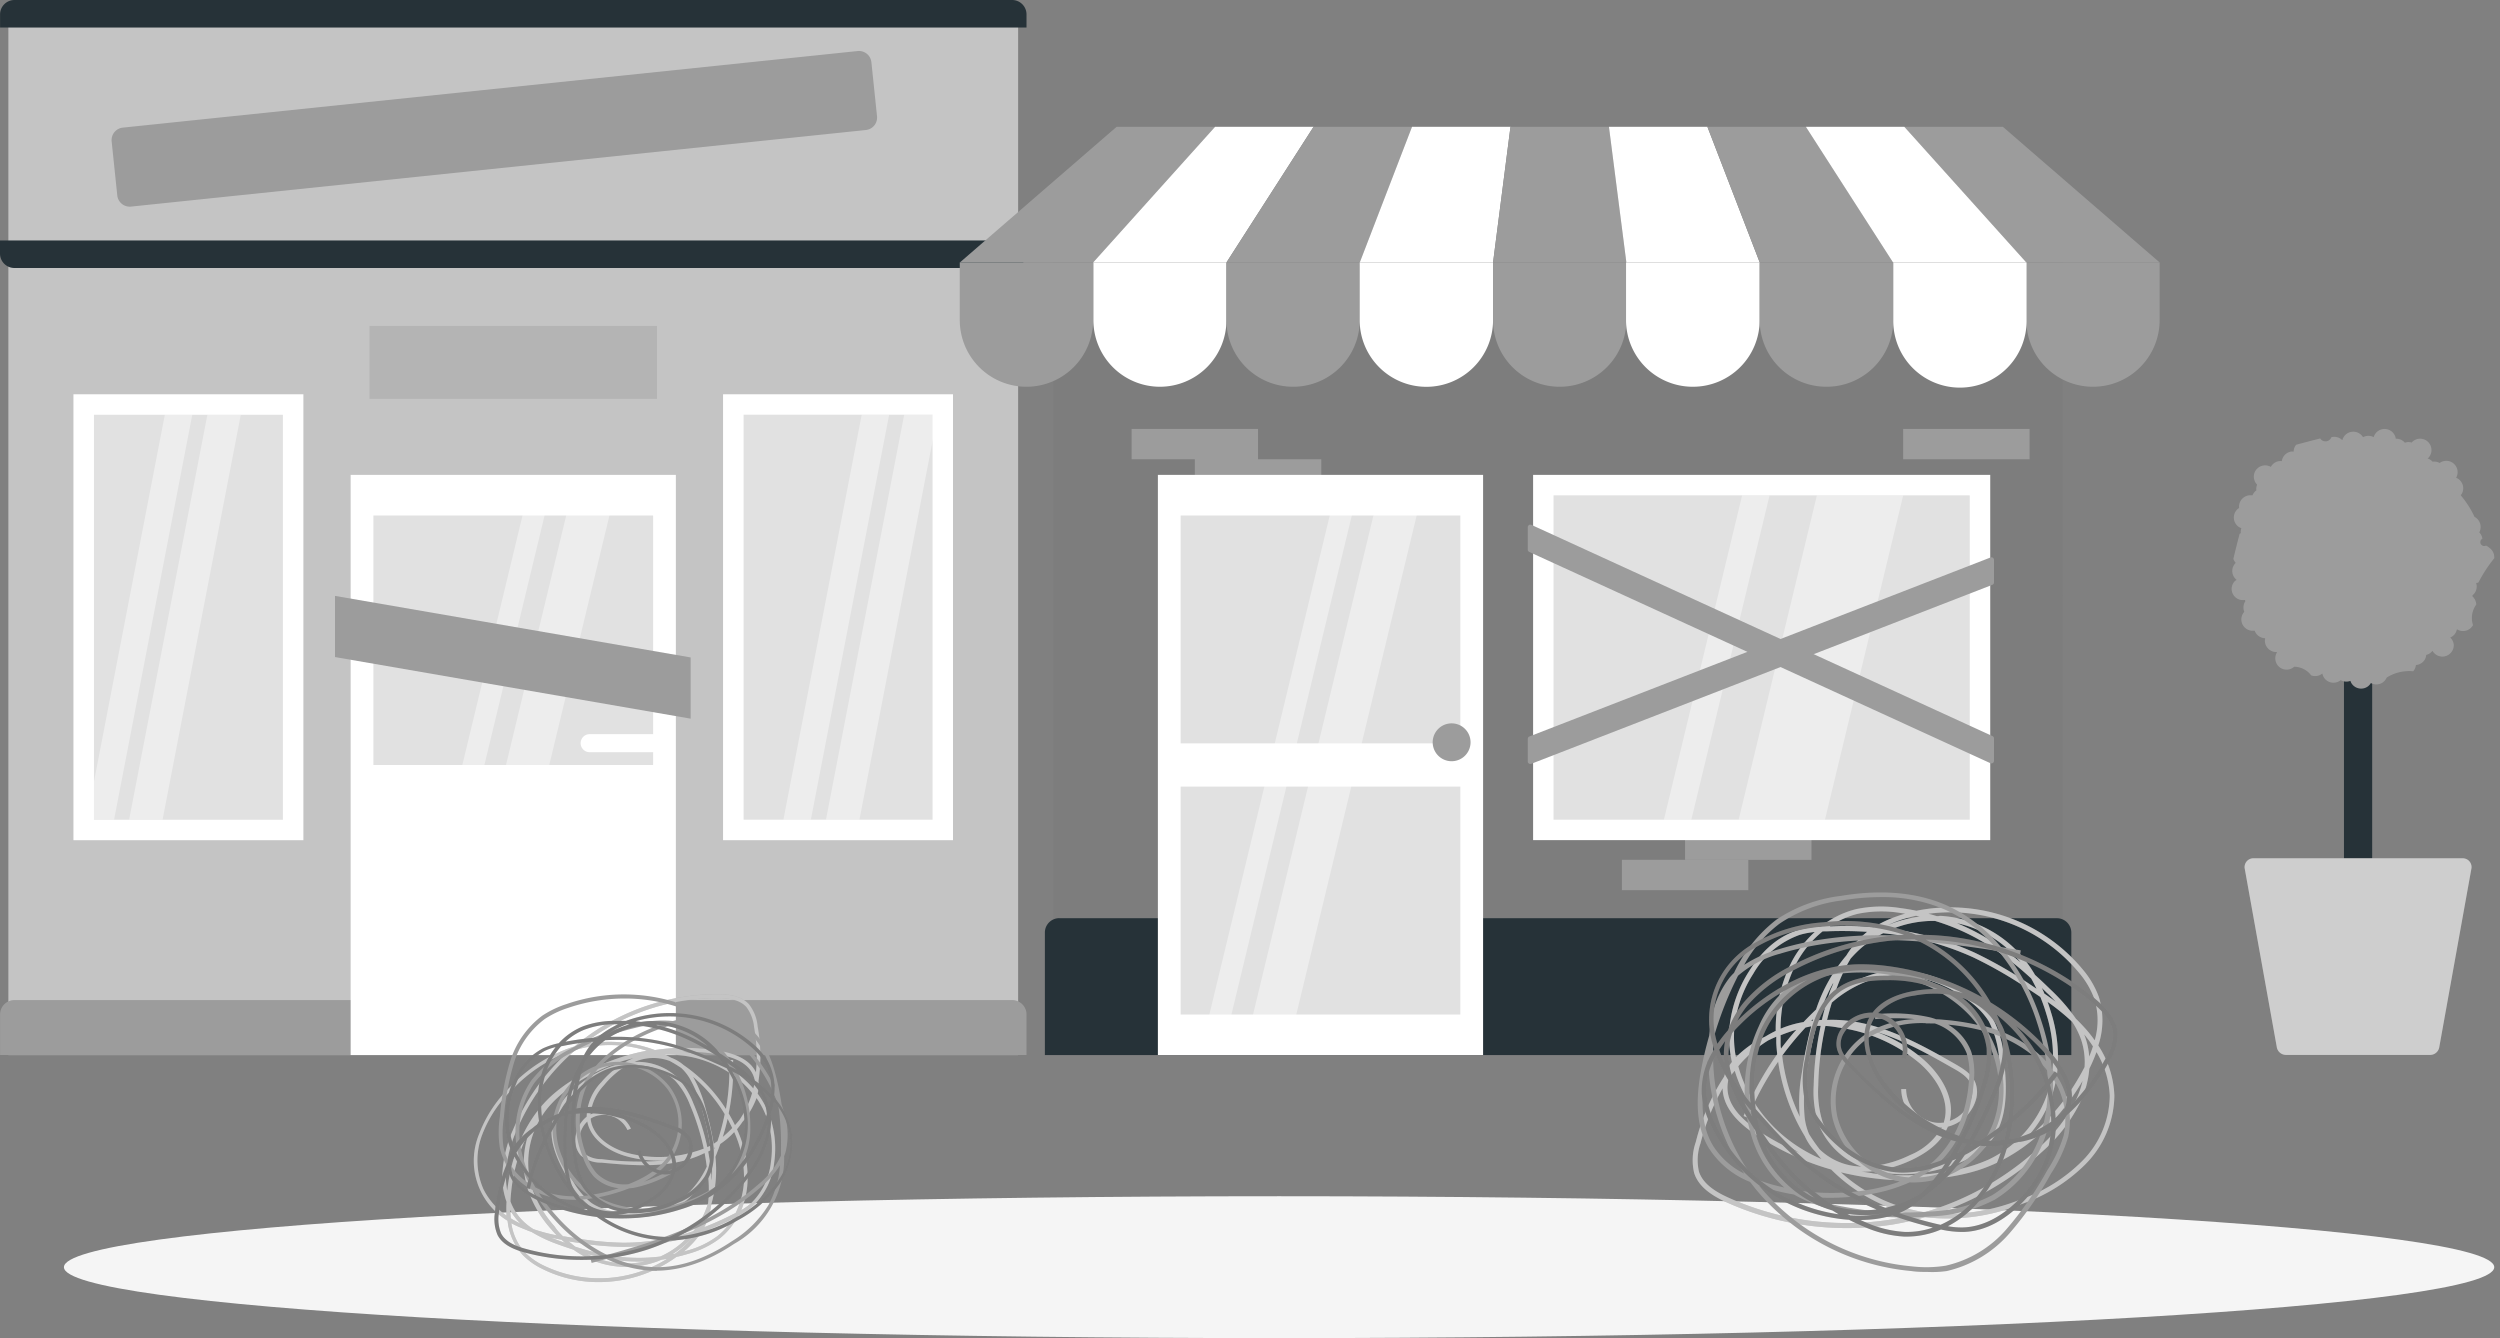 <svg xmlns="http://www.w3.org/2000/svg" width="241" height="129" fill="none"><rect width="100%" height="100%" fill="#808080" stroke="none"/><path fill="#F5F5F5" d="M123.304 128.995c64.696 0 117.142-3.062 117.142-6.839 0-3.777-52.446-6.839-117.142-6.839-64.695 0-117.141 3.062-117.141 6.839 0 3.777 52.446 6.839 117.141 6.839Z"/><path fill="#9C9C9C" d="M.81 101.711h97.337V1.771H.81v99.94Z"/><path fill="#fff" d="M.81 101.711h97.337V1.771H.81v99.94Z" opacity=".4"/><path fill="#9C9C9C" d="M98.95 101.705H.006v-3.909a1.39 1.39 0 0 1 1.39-1.39h96.17a1.39 1.39 0 0 1 1.39 1.39v3.909h-.006Z"/><path fill="#263238" d="M.006 23.182H98.95v1.263a1.39 1.39 0 0 1-1.39 1.39H1.39A1.39 1.39 0 0 1 0 24.444v-1.263h.006ZM98.95 2.652H.006V1.39A1.39 1.39 0 0 1 1.396 0h96.17a1.39 1.39 0 0 1 1.39 1.39v1.262h-.006Z"/><path fill="#9C9C9C" d="M82.675 4.92 11.84 12.303a1.208 1.208 0 0 0-1.077 1.327l.543 5.21c.07.663.664 1.145 1.327 1.076l70.836-7.382a1.208 1.208 0 0 0 1.076-1.327l-.543-5.21a1.208 1.208 0 0 0-1.327-1.077Z"/><path fill="#fff" d="M65.153 45.778h-31.35v55.927h31.35V45.778Z"/><path fill="#9C9C9C" d="M63.335 31.423H35.622v7.032h27.713v-7.032Z" opacity=".4"/><path fill="#fff" d="M29.248 38.008H7.08v42.986h22.167V38.008Z"/><path fill="#9C9C9C" d="M27.272 39.984H9.056v39.04h18.216v-39.04ZM35.996 73.744H62.96V49.693H35.996v24.051Z" opacity=".3"/><path fill="#fff" d="M56.846 70.772h6.042a.863.863 0 0 1 .87.87.87.87 0 0 1-.87.87h-6.042a.87.87 0 0 1-.806-1.204.864.864 0 0 1 .806-.536Z"/><path fill="#fff" d="m52.635 49.125-11.878 49.24H38.63l11.878-49.24h2.127ZM58.888 49.125 47.01 98.365h-4.169l11.878-49.24h4.169ZM18.536 39.984l-7.54 39.035H8.35l7.54-39.035h2.646ZM23.212 39.984l-7.54 39.035h-3.226l7.546-39.035h3.22Z" opacity=".4"/><path fill="#fff" d="M69.703 80.994h22.166V38.008H69.703v42.986Z"/><path fill="#9C9C9C" d="M71.684 39.977V79.02H89.9V39.977H71.684Z" opacity=".3"/><path fill="#fff" d="m85.713 39.984-7.546 39.035H75.52l7.547-39.035h2.646ZM90.39 39.984l-7.54 39.035h-3.227l7.54-39.035h3.226Z" opacity=".4"/><path fill="#9C9C9C" d="m66.58 69.28-34.287-5.94v-5.896l34.286 5.933v5.903ZM198.867 21.43H101.53v80.281h97.337V21.43Z"/><path fill="#000" d="M198.867 21.43H101.53v80.281h97.337V21.43Z" opacity=".2"/><path fill="#263238" d="M102.116 88.516h96.171a1.391 1.391 0 0 1 1.389 1.39v11.805h-98.95V89.9a1.387 1.387 0 0 1 .858-1.284 1.39 1.39 0 0 1 .532-.106v.006Z"/><path fill="#9C9C9C" d="M121.274 41.349h-12.186v2.924h12.186V41.35ZM195.653 41.349h-12.186v2.924h12.186V41.35ZM127.37 44.273h-12.186v2.924h12.186v-2.924ZM162.442 82.891h12.186v-2.924h-12.186v2.924Z"/><path fill="#9C9C9C" d="M156.352 85.81h12.186v-2.925h-12.186v2.925Z"/><path fill="#fff" d="M142.97 45.778h-31.35v55.927h31.35V45.778ZM191.859 45.778h-44.068v35.21h44.068v-35.21Z"/><path fill="#9C9C9C" d="M149.76 47.753V79.02h40.123V47.753H149.76ZM140.777 49.693h-26.964v48.11h26.964v-48.11Z" opacity=".3"/><path fill="#fff" d="M141.574 71.66h-28.571v4.169h28.571V71.66Z"/><path fill="#fff" d="m130.451 49.125-11.878 49.24h-2.126l11.878-49.24h2.126ZM136.704 49.125l-11.878 49.24h-4.168l11.878-49.24h4.168ZM170.586 47.76l-7.54 31.259H160.4l7.54-31.26h2.646ZM183.467 47.76l-7.54 31.259h-8.32l7.54-31.26h8.32Z" opacity=".4"/><path fill="#9C9C9C" d="M105.379 25.302h-12.85l15.115-13.08h9.492l-11.757 13.08Z"/><path fill="#fff" d="M118.229 25.302h-12.851l11.757-13.08h9.492l-8.398 13.08Z"/><path fill="#9C9C9C" d="M131.08 25.302h-12.851l8.398-13.08h9.491l-5.038 13.08Z"/><path fill="#fff" d="M143.93 25.302h-12.85l5.038-13.08h9.492l-1.68 13.08Z"/><path fill="#9C9C9C" d="M156.781 25.302H143.93l1.68-13.08h9.491l1.68 13.08Z"/><path fill="#fff" d="M169.638 25.302h-12.857l-1.68-13.08h9.492l5.045 13.08Z"/><path fill="#9C9C9C" d="M182.488 25.302h-12.85l-5.045-13.08h9.491l8.404 13.08ZM208.189 25.302h-12.85l-11.763-13.08h9.497l15.116 13.08Z"/><path fill="#fff" d="M195.339 25.302h-12.851l-8.404-13.08h9.492l11.763 13.08Z"/><path fill="#9C9C9C" d="M98.95 37.283a6.428 6.428 0 0 1-6.428-6.422v-5.559h12.856v5.559a6.427 6.427 0 0 1-6.428 6.422Z"/><path fill="#fff" d="M111.825 37.283a6.422 6.422 0 0 1-6.422-6.422v-5.559h12.826v5.559a6.42 6.42 0 0 1-6.404 6.422Z"/><path fill="#9C9C9C" d="M124.651 37.283a6.422 6.422 0 0 1-6.422-6.422v-5.559h12.851v5.559a6.425 6.425 0 0 1-6.429 6.422Z"/><path fill="#fff" d="M131.08 25.302h12.85v5.559a6.426 6.426 0 0 1-6.428 6.428 6.43 6.43 0 0 1-6.429-6.428v-5.559h.007Z"/><path fill="#9C9C9C" d="M150.358 37.283a6.423 6.423 0 0 1-6.428-6.422v-5.559h12.851v5.559a6.424 6.424 0 0 1-6.423 6.422Z"/><path fill="#fff" d="M156.781 25.302h12.85v5.559a6.412 6.412 0 0 1-1.893 4.55 6.437 6.437 0 0 1-4.559 1.872 6.43 6.43 0 0 1-6.429-6.428v-5.559l.031.006Z"/><path fill="#9C9C9C" d="M176.06 37.283a6.424 6.424 0 0 1-6.423-6.422v-5.559h12.875v5.559a6.416 6.416 0 0 1-1.891 4.552 6.435 6.435 0 0 1-4.561 1.87ZM201.761 37.283a6.422 6.422 0 0 1-6.422-6.422v-5.559h12.85v5.559a6.424 6.424 0 0 1-3.969 5.935 6.416 6.416 0 0 1-2.459.487Z"/><path fill="#fff" d="M182.512 25.302h12.851v5.559a6.426 6.426 0 1 1-12.851 0v-5.559Z"/><path fill="#9C9C9C" d="M139.937 73.382a1.825 1.825 0 1 0-.001-3.65 1.825 1.825 0 0 0 .001 3.65ZM191.871 73.57l-44.449-20.361a.258.258 0 0 1-.145-.224v-2.163a.248.248 0 0 1 .351-.224l44.448 20.361a.239.239 0 0 1 .145.224v2.163a.244.244 0 0 1-.114.207.25.25 0 0 1-.236.016Z"/><path fill="#9C9C9C" d="m191.889 53.74-44.455 17.255a.247.247 0 0 0-.113.091.255.255 0 0 0-.044.139V73.4a.245.245 0 0 0 .109.204.248.248 0 0 0 .23.026l44.448-17.255a.24.24 0 0 0 .157-.23V53.97c0-.04-.01-.078-.029-.113a.246.246 0 0 0-.303-.116Z"/><path fill="#263238" d="M228.677 57.523h-2.719v34.654h2.719V57.523Z"/><path fill="#9C9C9C" d="M237.334 82.74h-20.04a.854.854 0 0 0-.872.574c-.04.118-.054.244-.04.369l3.111 17.321a.904.904 0 0 0 .918.689h13.812a.895.895 0 0 0 .912-.689l3.117-17.321a.848.848 0 0 0-.549-.892.85.85 0 0 0-.369-.05Z"/><path fill="#fff" d="M237.334 82.74h-20.04a.854.854 0 0 0-.872.574c-.04.118-.054.244-.04.369l3.111 17.321a.904.904 0 0 0 .918.689h13.812a.895.895 0 0 0 .912-.689l3.117-17.321a.848.848 0 0 0-.549-.892.85.85 0 0 0-.369-.05Z" opacity=".5"/><path fill="#9C9C9C" d="M240.446 53.704a1.08 1.08 0 0 0-.49-.906 1.019 1.019 0 0 0-.302-.205.375.375 0 1 1-.35-.665 1.089 1.089 0 0 0-.302-.604 1.108 1.108 0 0 0 0-1.045 1.07 1.07 0 0 0-.459-.454 9.041 9.041 0 0 0-1.33-2.078 1.077 1.077 0 0 0 .06-1.28 1.098 1.098 0 0 0-.501-.411 1.075 1.075 0 0 0 .103-.822 1.084 1.084 0 0 0-.51-.665 1.097 1.097 0 0 0-.831-.108c-.129.034-.25.094-.357.175l-.066-.043a1.13 1.13 0 0 0-.604-.084 1.121 1.121 0 0 0-.441-.296h-.049a1.096 1.096 0 0 0-.883-1.911c-.253.04-.484.17-.651.364l-.103-.03a1.052 1.052 0 0 0-.55.042 1.1 1.1 0 0 0-.876-.386 1.093 1.093 0 0 0-2.036-.38.825.825 0 0 0-.09.229 1.09 1.09 0 0 0-1.033.006 1.094 1.094 0 0 0-1.952.151.848.848 0 0 0-.042.139 1.09 1.09 0 0 0-1.058-.29.601.601 0 0 1-1.075.12c-.773.196-1.544.397-2.314.605a1.065 1.065 0 0 0-.248.664 1.025 1.025 0 0 0-.271 0 1.094 1.094 0 0 0-.87.919 1.066 1.066 0 0 0-.454.042c-.258.09-.473.273-.604.513a.595.595 0 0 0-.181-.084 1.087 1.087 0 0 0-1.43 1.26c.044.2.142.382.282.528v.03c-.066.17-.089.352-.066.532l-.079.054a1.135 1.135 0 0 0-.29.417h-.085a1.101 1.101 0 0 0-1.208 1.22 1.095 1.095 0 0 0-.356 1.48c.127.221.332.387.574.466a1.075 1.075 0 0 0-.055.477l-.115.073c-.21.803-.411 1.609-.604 2.416.053.14.131.27.23.381a1.167 1.167 0 0 0-.278.435 1.095 1.095 0 0 0 .369 1.208.677.677 0 0 0-.176.115 1.078 1.078 0 0 0 .298 1.723c.206.1.438.131.663.09.018.04.038.077.06.114a1.098 1.098 0 0 0-.181.78.865.865 0 0 0 .073.254 1.08 1.08 0 0 0-.176 1.21 1.105 1.105 0 0 0 .628.557c.136.047.28.066.424.057h.127a1.083 1.083 0 0 0 1.008.72 1.91 1.91 0 0 0-.03.198 1.106 1.106 0 0 0 1.058 1.136h.126a1.11 1.11 0 0 0-.044 1.134 1.089 1.089 0 0 0 .655.522 1.11 1.11 0 0 0 1.033-.242 2.1 2.1 0 0 1 1.637.834 1.074 1.074 0 0 0 1.075-.181c.035.181.114.351.23.495a1.099 1.099 0 0 0 1.165.348c.137-.042.265-.111.376-.203a1.103 1.103 0 0 0 .936.073c.031.098.075.192.133.277a1.1 1.1 0 0 0 1.529.272c.127-.092.234-.209.314-.344a1.079 1.079 0 0 0 1.522-.526 4.062 4.062 0 0 1 2.556-.604c.147-.17.238-.38.26-.604a1.096 1.096 0 0 0 .9-.604c.053-.116.083-.241.09-.369.243-.057.456-.199.605-.398a1.097 1.097 0 0 0 1.854.09c.143-.202.214-.447.2-.695a1.12 1.12 0 0 0-.339-.676 1.051 1.051 0 0 0 .641-.798l.072.042a1.091 1.091 0 0 0 1.481-.44 2.2 2.2 0 0 1-.08-1.029c.054-.344.189-.67.394-.953a1.105 1.105 0 0 0-.363-.78v-.114c.083-.066.156-.144.218-.23a1.085 1.085 0 0 0 .133-.955.911.911 0 0 0 .217-.042c.431-.833.945-1.62 1.535-2.35l-.006-.103ZM178.011 118.386a28.164 28.164 0 0 1-11.557-2.477c-1.209-.55-2.653-1.365-3.13-2.803a5.316 5.316 0 0 1 .151-3.021 20.662 20.662 0 0 1 2.725-6.289c.16-.517.416-.999.755-1.42a11.098 11.098 0 0 1-.23-3.39c.202-1.913.85-3.753 1.892-5.37.888-1.42 2.416-3.263 4.742-3.958a9.574 9.574 0 0 1 2.199-.35 8.791 8.791 0 0 1 3.402-1.674 11.709 11.709 0 0 1 4.229-.097c.52.067 1.033.151 1.553.26a16.593 16.593 0 0 1 16.113 5.752 8.642 8.642 0 0 1 1.474 2.555 7.557 7.557 0 0 1-.054 4.677 9.434 9.434 0 0 1 1.552 4.833 9.554 9.554 0 0 1-2.815 6.646 16.227 16.227 0 0 1-6.163 3.824 18.966 18.966 0 0 1-9.171 1.263h-.145a27.702 27.702 0 0 1-3.105.701 27.916 27.916 0 0 1-4.417.338Zm-11.95-13.473a21.649 21.649 0 0 0-2.133 5.311 4.91 4.91 0 0 0-.145 2.725c.417 1.268 1.752 2.012 2.876 2.519a27.598 27.598 0 0 0 15.708 2.084 26.824 26.824 0 0 0 2.103-.429 16.339 16.339 0 0 1-7.945-4.38 26.066 26.066 0 0 1-7.19-3.305c-2.15-1.419-3.22-2.887-3.274-4.482v-.043Zm20.626 12.084a19.12 19.12 0 0 0 8.017-1.336 15.707 15.707 0 0 0 5.988-3.709 9.063 9.063 0 0 0 2.688-6.302 8.843 8.843 0 0 0-1.281-4.229 15.59 15.59 0 0 1-.688 1.607 9.408 9.408 0 0 1-.834 3.148 15.427 15.427 0 0 1-3.625 4.773 28.205 28.205 0 0 1-10.265 6.035v.013Zm-9.207-3.97a15.611 15.611 0 0 0 8.053 3.831 27.74 27.74 0 0 0 11.087-6.284 15.046 15.046 0 0 0 3.54-4.622 9.328 9.328 0 0 0 .604-1.752c-2.543 4.314-6.168 7.377-10.126 8.628-.988.3-1.998.523-3.02.664a25.222 25.222 0 0 1-7.16.073 26.172 26.172 0 0 1-2.978-.55v.012Zm3.02.085c2.716.338 5.469.218 8.145-.357a15.008 15.008 0 0 0 3.093-.991 10.926 10.926 0 0 0 6.084-8.216 13.975 13.975 0 0 0-.562-5.824c-.169-.562-.356-1.1-.568-1.614a52.974 52.974 0 0 0-1.498-.984 41.115 41.115 0 0 0-5.009-2.852 27.648 27.648 0 0 0-8.651-2.308c-.759.388-1.469.865-2.115 1.42-.358.32-.697.661-1.015 1.021a16.053 16.053 0 0 0-1.45 3.154c-.036.096-.066.2-.103.296a11.22 11.22 0 0 1 3.994-2.03c2.9-.737 6.356.12 9.25 2.284a7.81 7.81 0 0 1 2.018 2.084 9.77 9.77 0 0 1 1.093 4.132c.29 2.816.332 5.704-1.347 7.74-.931 1.124-2.326 1.921-4.399 2.507a13.121 13.121 0 0 1-6.754.32 8.94 8.94 0 0 1-1.257.049c.345.048.701.102 1.058.157l-.007.012Zm1.511-.459c1.79.171 3.597-.011 5.317-.538 1.975-.556 3.298-1.305 4.162-2.356 1.571-1.897 1.523-4.677 1.245-7.389a9.41 9.41 0 0 0-1.027-3.933 7.18 7.18 0 0 0-1.903-1.958c-2.78-2.078-6.084-2.9-8.851-2.205a11.313 11.313 0 0 0-4.362 2.374c-.17.55-.327 1.112-.46 1.674 4.574-.194 8.882 2.277 12.362 4.259.864.496 1.667 1.009 1.969 1.891.156.484.167 1.003.03 1.492a3.792 3.792 0 0 1-2.718 2.647c-.508 1.268-1.662 2.344-3.438 3.19-.743.356-1.521.638-2.32.839l-.006.013Zm-6.646-1.904a5.952 5.952 0 0 0 3.353 1.65c.236.03.471.054.707.066a7.367 7.367 0 0 1-4.114-4.084 10.116 10.116 0 0 1-.472-3.722c.038-1.938.264-3.869.677-5.763h-.417c-.4 1.48-.71 2.983-.93 4.501a15.394 15.394 0 0 0-.187 4.422 5.78 5.78 0 0 0 .41 1.505c.302.487.629.959.979 1.413l-.006.012Zm.604-11.835c-.42 1.892-.65 3.82-.689 5.758a9.76 9.76 0 0 0 .442 3.552 7.128 7.128 0 0 0 4.893 4.163h.091a10.827 10.827 0 0 0 3.407-1.033 6.285 6.285 0 0 0 3.082-2.671c-.249.03-.501.03-.75 0a3.787 3.787 0 0 1-3.165-3.697h.471a3.305 3.305 0 0 0 2.755 3.226c.296.045.598.045.894 0v-.079c.634-2.096-.797-4.289-2.35-5.636a15.287 15.287 0 0 0-7.848-3.444 9.207 9.207 0 0 0-1.203-.151l-.03.012Zm-6.845 7.389a14.08 14.08 0 0 0 4.604 4.477c.593.359 1.211.676 1.849.948l-.127-.145-.435-.544a5.236 5.236 0 0 1-1.027-1.498 19.11 19.11 0 0 1-2.574-7.195 27.718 27.718 0 0 0-2.29 3.957Zm-2.477-2.314a3.113 3.113 0 0 0-.115.96c.048 1.432 1.051 2.78 3.063 4.109a25.293 25.293 0 0 0 3.855 2.078 14.582 14.582 0 0 1-4.525-4.338c-.139.32-.272.641-.405.961l-.435-.175c.169-.423.35-.84.544-1.257a13.129 13.129 0 0 1-1.396-3.099 5.409 5.409 0 0 0-.586.767v-.006Zm30.734-7.42c.121.327.229.66.332 1.004.622 1.95.818 4.01.574 6.041a11.307 11.307 0 0 1-3.299 6.453 20.785 20.785 0 0 0 5.402-6.181c.205-.344.392-.689.561-1.021a6.855 6.855 0 0 0-.302-2.549 7.347 7.347 0 0 0-.894-1.813 21.897 21.897 0 0 0-2.374-1.927v-.006Zm-16.742 2.816a14.78 14.78 0 0 1 4.773 2.743c1.619 1.402 3.106 3.673 2.544 5.927a3.29 3.29 0 0 0 2.09-2.223 2.144 2.144 0 0 0 0-1.209c-.247-.725-.978-1.208-1.758-1.637-2.265-1.293-4.869-2.773-7.649-3.595v-.006Zm-8.839 2.381c.245 2.04.818 4.027 1.698 5.884a15.851 15.851 0 0 1 .218-4.332c.209-1.478.505-2.943.888-4.386l-.55.12a29.311 29.311 0 0 0-2.254 2.72v-.006Zm-4.229 1.027a12.408 12.408 0 0 0 1.269 3.02 28.97 28.97 0 0 1 2.483-4.186 16.099 16.099 0 0 1-.09-1.082v-.604c-.26.109-.52.23-.78.356a11.97 11.97 0 0 0-2.797 2.387l-.085.109Zm7.371-12.948c-.493.047-.98.14-1.456.278a8.412 8.412 0 0 0-4.477 3.758 11.822 11.822 0 0 0-1.812 5.142c-.085.966-.036 1.94.145 2.894a9.866 9.866 0 0 1 2.718-1.94l.127-.06c.321-.194.653-.375.991-.538a14.435 14.435 0 0 1 1.565-6.712 10.702 10.702 0 0 1 2.193-2.816l.006-.006Zm25.979 9.897c.055.138.109.284.157.429a7.16 7.16 0 0 1 .321 1.685c.138-.332.259-.664.362-.985-.252-.39-.526-.765-.822-1.123l-.018-.006Zm-29.272.042v.743c0 .248 0 .369.043.55.465-.604.96-1.239 1.48-1.813-.465.14-.985.32-1.504.526l-.019-.006Zm28.438-1.607c.321.302.605.604.919.948.331.368.639.756.924 1.16a6.88 6.88 0 0 0-.042-4.011 8.28 8.28 0 0 0-1.402-2.417 16.124 16.124 0 0 0-14.584-5.77c.235.06.477.127.707.2.229.072.308 0 .459 0a11.25 11.25 0 0 1 7.6 3.625c.575.635 1.081 1.33 1.511 2.072.531.477 1.021.948 1.468 1.383a18.358 18.358 0 0 1 2.459 2.816l-.019-.006Zm-24.39-8.392a10.151 10.151 0 0 0-2.543 3.1 13.901 13.901 0 0 0-1.505 6.283c.71-.3 1.452-.515 2.212-.64.398-.418.809-.829 1.208-1.21a15.63 15.63 0 0 1 2.918-5.207 8.86 8.86 0 0 1 2.006-2.284 38.25 38.25 0 0 0-3.855-.048l-.441.006Zm-.912 8.458-.187.181h.133l.054-.18Zm.713-.688c-.091.265-.175.531-.26.803l.393-.042c.091-.38.187-.767.296-1.148l-.23.205-.199.181Zm1.208-2.774c-.324.586-.61 1.191-.858 1.813l.327-.278c.096-.32.205-.647.32-.967.084-.145.151-.344.229-.525l-.018-.043Zm20.355.991c.374.254.743.52 1.105.792-.278-.29-.562-.604-.846-.852l-.495-.478c.103.194.187.375.254.556l-.018-.018Zm-14.73-6.21a27.732 27.732 0 0 1 8.035 2.277 42.774 42.774 0 0 1 5.063 2.876l.895.604a16.048 16.048 0 0 0-.52-.997 29.575 29.575 0 0 0-4.338-3.335 21.192 21.192 0 0 0-4.936-2.211 10.672 10.672 0 0 0-4.181.803l-.018-.018Zm6.223-.605c1.095.445 2.151.979 3.16 1.595a27.122 27.122 0 0 1 3.069 2.217 10.818 10.818 0 0 0-6.229-3.794v-.018Zm-7.129.496a11.178 11.178 0 0 1 3.625-1.094l-.345-.078c-.594.126-1.179.291-1.752.495-.52.194-1.025.426-1.51.695l-.018-.018Zm-3.8-.194c1.021 0 2.024.043 3.02.121a10.634 10.634 0 0 1 2.212-1.045c.266-.097.531-.181.803-.26l-.507-.072a11.309 11.309 0 0 0-4.09.096c-.956.24-1.86.649-2.671 1.209l1.233-.049Z"/><path fill="#fff" d="M178.011 118.386a28.164 28.164 0 0 1-11.557-2.477c-1.209-.55-2.653-1.365-3.13-2.803a5.316 5.316 0 0 1 .151-3.021 20.662 20.662 0 0 1 2.725-6.289c.16-.517.416-.999.755-1.42a11.098 11.098 0 0 1-.23-3.39c.202-1.913.85-3.753 1.892-5.37.888-1.42 2.416-3.263 4.742-3.958a9.574 9.574 0 0 1 2.199-.35 8.791 8.791 0 0 1 3.402-1.674 11.709 11.709 0 0 1 4.229-.097c.52.067 1.033.151 1.553.26a16.593 16.593 0 0 1 16.113 5.752 8.642 8.642 0 0 1 1.474 2.555 7.557 7.557 0 0 1-.054 4.677 9.434 9.434 0 0 1 1.552 4.833 9.554 9.554 0 0 1-2.815 6.646 16.227 16.227 0 0 1-6.163 3.824 18.966 18.966 0 0 1-9.171 1.263h-.145a27.702 27.702 0 0 1-3.105.701 27.916 27.916 0 0 1-4.417.338Zm-11.95-13.473a21.649 21.649 0 0 0-2.133 5.311 4.91 4.91 0 0 0-.145 2.725c.417 1.268 1.752 2.012 2.876 2.519a27.598 27.598 0 0 0 15.708 2.084 26.824 26.824 0 0 0 2.103-.429 16.339 16.339 0 0 1-7.945-4.38 26.066 26.066 0 0 1-7.19-3.305c-2.15-1.419-3.22-2.887-3.274-4.482v-.043Zm20.626 12.084a19.12 19.12 0 0 0 8.017-1.336 15.707 15.707 0 0 0 5.988-3.709 9.063 9.063 0 0 0 2.688-6.302 8.843 8.843 0 0 0-1.281-4.229 15.59 15.59 0 0 1-.688 1.607 9.408 9.408 0 0 1-.834 3.148 15.427 15.427 0 0 1-3.625 4.773 28.205 28.205 0 0 1-10.265 6.035v.013Zm-9.207-3.97a15.611 15.611 0 0 0 8.053 3.831 27.74 27.74 0 0 0 11.087-6.284 15.046 15.046 0 0 0 3.54-4.622 9.328 9.328 0 0 0 .604-1.752c-2.543 4.314-6.168 7.377-10.126 8.628-.988.3-1.998.523-3.02.664a25.222 25.222 0 0 1-7.16.073 26.172 26.172 0 0 1-2.978-.55v.012Zm3.02.085c2.716.338 5.469.218 8.145-.357a15.008 15.008 0 0 0 3.093-.991 10.926 10.926 0 0 0 6.084-8.216 13.975 13.975 0 0 0-.562-5.824c-.169-.562-.356-1.1-.568-1.614a52.974 52.974 0 0 0-1.498-.984 41.115 41.115 0 0 0-5.009-2.852 27.648 27.648 0 0 0-8.651-2.308c-.759.388-1.469.865-2.115 1.42-.358.32-.697.661-1.015 1.021a16.053 16.053 0 0 0-1.45 3.154c-.036.096-.066.2-.103.296a11.22 11.22 0 0 1 3.994-2.03c2.9-.737 6.356.12 9.25 2.284a7.81 7.81 0 0 1 2.018 2.084 9.77 9.77 0 0 1 1.093 4.132c.29 2.816.332 5.704-1.347 7.74-.931 1.124-2.326 1.921-4.399 2.507a13.121 13.121 0 0 1-6.754.32 8.94 8.94 0 0 1-1.257.049c.345.048.701.102 1.058.157l-.007.012Zm1.511-.459c1.79.171 3.597-.011 5.317-.538 1.975-.556 3.298-1.305 4.162-2.356 1.571-1.897 1.523-4.677 1.245-7.389a9.41 9.41 0 0 0-1.027-3.933 7.18 7.18 0 0 0-1.903-1.958c-2.78-2.078-6.084-2.9-8.851-2.205a11.313 11.313 0 0 0-4.362 2.374c-.17.55-.327 1.112-.46 1.674 4.574-.194 8.882 2.277 12.362 4.259.864.496 1.667 1.009 1.969 1.891.156.484.167 1.003.03 1.492a3.792 3.792 0 0 1-2.718 2.647c-.508 1.268-1.662 2.344-3.438 3.19-.743.356-1.521.638-2.32.839l-.006.013Zm-6.646-1.904a5.952 5.952 0 0 0 3.353 1.65c.236.03.471.054.707.066a7.367 7.367 0 0 1-4.114-4.084 10.116 10.116 0 0 1-.472-3.722c.038-1.938.264-3.869.677-5.763h-.417c-.4 1.48-.71 2.983-.93 4.501a15.394 15.394 0 0 0-.187 4.422 5.78 5.78 0 0 0 .41 1.505c.302.487.629.959.979 1.413l-.006.012Zm.604-11.835c-.42 1.892-.65 3.82-.689 5.758a9.76 9.76 0 0 0 .442 3.552 7.128 7.128 0 0 0 4.893 4.163h.091a10.827 10.827 0 0 0 3.407-1.033 6.285 6.285 0 0 0 3.082-2.671c-.249.03-.501.03-.75 0a3.787 3.787 0 0 1-3.165-3.697h.471a3.305 3.305 0 0 0 2.755 3.226c.296.045.598.045.894 0v-.079c.634-2.096-.797-4.289-2.35-5.636a15.287 15.287 0 0 0-7.848-3.444 9.207 9.207 0 0 0-1.203-.151l-.03.012Zm-6.845 7.389a14.08 14.08 0 0 0 4.604 4.477c.593.359 1.211.676 1.849.948l-.127-.145-.435-.544a5.236 5.236 0 0 1-1.027-1.498 19.11 19.11 0 0 1-2.574-7.195 27.718 27.718 0 0 0-2.29 3.957Zm-2.477-2.314a3.113 3.113 0 0 0-.115.96c.048 1.432 1.051 2.78 3.063 4.109a25.293 25.293 0 0 0 3.855 2.078 14.582 14.582 0 0 1-4.525-4.338c-.139.32-.272.641-.405.961l-.435-.175c.169-.423.35-.84.544-1.257a13.129 13.129 0 0 1-1.396-3.099 5.409 5.409 0 0 0-.586.767v-.006Zm30.734-7.42c.121.327.229.66.332 1.004.622 1.95.818 4.01.574 6.041a11.307 11.307 0 0 1-3.299 6.453 20.785 20.785 0 0 0 5.402-6.181c.205-.344.392-.689.561-1.021a6.855 6.855 0 0 0-.302-2.549 7.347 7.347 0 0 0-.894-1.813 21.897 21.897 0 0 0-2.374-1.927v-.006Zm-16.742 2.816a14.78 14.78 0 0 1 4.773 2.743c1.619 1.402 3.106 3.673 2.544 5.927a3.29 3.29 0 0 0 2.09-2.223 2.144 2.144 0 0 0 0-1.209c-.247-.725-.978-1.208-1.758-1.637-2.265-1.293-4.869-2.773-7.649-3.595v-.006Zm-8.839 2.381c.245 2.04.818 4.027 1.698 5.884a15.851 15.851 0 0 1 .218-4.332c.209-1.478.505-2.943.888-4.386l-.55.12a29.311 29.311 0 0 0-2.254 2.72v-.006Zm-4.229 1.027a12.408 12.408 0 0 0 1.269 3.02 28.97 28.97 0 0 1 2.483-4.186 16.099 16.099 0 0 1-.09-1.082v-.604c-.26.109-.52.23-.78.356a11.97 11.97 0 0 0-2.797 2.387l-.085.109Zm7.371-12.948c-.493.047-.98.14-1.456.278a8.412 8.412 0 0 0-4.477 3.758 11.822 11.822 0 0 0-1.812 5.142c-.085.966-.036 1.94.145 2.894a9.866 9.866 0 0 1 2.718-1.94l.127-.06c.321-.194.653-.375.991-.538a14.435 14.435 0 0 1 1.565-6.712 10.702 10.702 0 0 1 2.193-2.816l.006-.006Zm25.979 9.897c.055.138.109.284.157.429a7.16 7.16 0 0 1 .321 1.685c.138-.332.259-.664.362-.985-.252-.39-.526-.765-.822-1.123l-.018-.006Zm-29.272.042v.743c0 .248 0 .369.043.55.465-.604.96-1.239 1.48-1.813-.465.14-.985.32-1.504.526l-.019-.006Zm28.438-1.607c.321.302.605.604.919.948.331.368.639.756.924 1.16a6.88 6.88 0 0 0-.042-4.011 8.28 8.28 0 0 0-1.402-2.417 16.124 16.124 0 0 0-14.584-5.77c.235.06.477.127.707.2.229.072.308 0 .459 0a11.25 11.25 0 0 1 7.6 3.625c.575.635 1.081 1.33 1.511 2.072.531.477 1.021.948 1.468 1.383a18.358 18.358 0 0 1 2.459 2.816l-.019-.006Zm-24.39-8.392a10.151 10.151 0 0 0-2.543 3.1 13.901 13.901 0 0 0-1.505 6.283c.71-.3 1.452-.515 2.212-.64.398-.418.809-.829 1.208-1.21a15.63 15.63 0 0 1 2.918-5.207 8.86 8.86 0 0 1 2.006-2.284 38.25 38.25 0 0 0-3.855-.048l-.441.006Zm-.912 8.458-.187.181h.133l.054-.18Zm.713-.688c-.091.265-.175.531-.26.803l.393-.042c.091-.38.187-.767.296-1.148l-.23.205-.199.181Zm1.208-2.774c-.324.586-.61 1.191-.858 1.813l.327-.278c.096-.32.205-.647.32-.967.084-.145.151-.344.229-.525l-.018-.043Zm20.355.991c.374.254.743.52 1.105.792-.278-.29-.562-.604-.846-.852l-.495-.478c.103.194.187.375.254.556l-.018-.018Zm-14.73-6.21a27.732 27.732 0 0 1 8.035 2.277 42.774 42.774 0 0 1 5.063 2.876l.895.604a16.048 16.048 0 0 0-.52-.997 29.575 29.575 0 0 0-4.338-3.335 21.192 21.192 0 0 0-4.936-2.211 10.672 10.672 0 0 0-4.181.803l-.018-.018Zm6.223-.605c1.095.445 2.151.979 3.16 1.595a27.122 27.122 0 0 1 3.069 2.217 10.818 10.818 0 0 0-6.229-3.794v-.018Zm-7.129.496a11.178 11.178 0 0 1 3.625-1.094l-.345-.078c-.594.126-1.179.291-1.752.495-.52.194-1.025.426-1.51.695l-.018-.018Zm-3.8-.194c1.021 0 2.024.043 3.02.121a10.634 10.634 0 0 1 2.212-1.045c.266-.097.531-.181.803-.26l-.507-.072a11.309 11.309 0 0 0-4.09.096c-.956.24-1.86.649-2.671 1.209l1.233-.049Z" opacity=".4"/><path fill="#9C9C9C" d="M185.811 122.615c-.477 0-.991 0-1.547-.084a22.094 22.094 0 0 1-14.85-7.703c-.248-.29-.477-.605-.707-.889a8.393 8.393 0 0 1-3.975-3.256c-1.468-2.417-1.124-5.492-.737-7.576.199-1.094.459-2.181.767-3.25.036-.357.085-.713.139-1.07a9.065 9.065 0 0 1 1.867-4.586c.127-.145.254-.284.393-.416a13.955 13.955 0 0 1 4.084-5.13 14.172 14.172 0 0 1 6.211-2.29c3.927-.652 7.358-.344 10.216.919 2.026.926 3.815 2.3 5.232 4.017l1.903.315-.078.459-1.378-.23a21.387 21.387 0 0 1 3.456 6.646c.491 1.479.823 3.006.991 4.555a7.93 7.93 0 0 1 1.583 6.525 13.098 13.098 0 0 1-1.65 3.541 33.194 33.194 0 0 1-4.029 5.794 11.402 11.402 0 0 1-6.042 3.625c-.612.085-1.231.113-1.849.084Zm-16.246-8.337.206.254a21.655 21.655 0 0 0 14.554 7.546 11.79 11.79 0 0 0 3.244-.067 10.919 10.919 0 0 0 5.806-3.462 32.653 32.653 0 0 0 3.97-5.715 12.753 12.753 0 0 0 1.601-3.408 7.31 7.31 0 0 0-1.052-5.485 15.595 15.595 0 0 1-.29 3.975 11.537 11.537 0 0 1-5.322 7.739 14.497 14.497 0 0 1-6.084 1.607 31.778 31.778 0 0 1-8.597-.477 13.947 13.947 0 0 1-4.659-1.631 22.991 22.991 0 0 1-2.024-.441c-.489-.127-.93-.266-1.353-.423v-.012Zm4.725 1.045a15.77 15.77 0 0 0 3.377.991c2.785.538 5.631.697 8.458.471a13.998 13.998 0 0 0 5.891-1.553 11.038 11.038 0 0 0 5.093-7.425c.31-1.524.386-3.087.224-4.634a9.368 9.368 0 0 0-1.517-1.534 12.321 12.321 0 0 0-4.169-2.127c2.036 3.516 2.03 8.005-.235 11.032a8.774 8.774 0 0 1-7.329 3.438 15.805 15.805 0 0 1-3.824 1.142 21.598 21.598 0 0 1-5.969.241v-.042Zm-1.209-.604c2.352.383 4.751.372 7.099-.03a16.153 16.153 0 0 0 2.955-.792 8.247 8.247 0 0 1-4.129-2.102 8.253 8.253 0 0 1-2.348-3.994 7.857 7.857 0 0 1 3.329-8.204 9.612 9.612 0 0 1 4.598-1.354 21.872 21.872 0 0 0-3.825 0v-.465a16.503 16.503 0 0 1 5.275.29c.204.052.406.114.604.187.302 0 .604.037.924.067 1.033.091 2.058.25 3.069.477-.2-.27-.414-.53-.64-.78-2.834-3.099-7.443-4.663-12.331-4.186a9.863 9.863 0 0 0-4.012 1.118 9.21 9.21 0 0 0-3.625 4.229 14.349 14.349 0 0 0-.803 10.029 9.933 9.933 0 0 0 3.311 5.117c.193.133.374.26.561.381l-.012.012Zm-4.072-1.166c.657.274 1.331.504 2.018.689.318.084.645.163.979.235a10.558 10.558 0 0 1-3.22-5.153 14.798 14.798 0 0 1 .773-10.416 9.713 9.713 0 0 1 3.824-4.429 10.446 10.446 0 0 1 4.199-1.172c5.033-.49 9.788 1.13 12.718 4.332.361.402.694.828.997 1.275a13.147 13.147 0 0 1 4.833 2.356c.402.32.778.672 1.124 1.051a22.535 22.535 0 0 0-.882-3.74 20.709 20.709 0 0 0-3.704-6.887c-7.038-1.13-14.355-1.812-21.061.242a10.186 10.186 0 0 0-4.06 2.126c-.115.224-.229.46-.344.695a33.454 33.454 0 0 0-1.976 5.184 19.937 19.937 0 0 0 3.782 13.612Zm18.766-14.796a5.08 5.08 0 0 1 2.253 2.628c.264.872.353 1.788.26 2.694-.224 3.426-1.498 6.344-3.583 8.217a9.59 9.59 0 0 1-1.685 1.208 8.251 8.251 0 0 0 6.041-3.244c2.248-3.021 2.145-7.522-.054-10.935a21.289 21.289 0 0 0-3.232-.55v-.018Zm-2.127-.121a9.912 9.912 0 0 0-5.407 1.323 7.393 7.393 0 0 0-3.118 7.697 7.789 7.789 0 0 0 6.096 5.746c.262.047.526.079.792.096a9.822 9.822 0 0 0 2.38-1.552c1.994-1.813 3.214-4.592 3.426-7.897a6.438 6.438 0 0 0-.23-2.507 5.032 5.032 0 0 0-3.075-2.882c-.296.006-.586-.006-.864-.006v-.018Zm-20.983 3.498c-.072.35-.145.701-.211 1.051-.375 2.012-.707 4.948.677 7.25a7.499 7.499 0 0 0 3.02 2.707 20.609 20.609 0 0 1-3.486-10.99v-.018Zm16.639-15.654a22.836 22.836 0 0 0-3.752.326 13.626 13.626 0 0 0-6.011 2.242 12.475 12.475 0 0 0-3.402 3.963 12.384 12.384 0 0 1 3.341-1.504c6.646-2.054 13.799-1.432 20.723-.345a13.97 13.97 0 0 0-4.706-3.474 15.144 15.144 0 0 0-6.193-1.208Z"/><path fill="#9C9C9C" d="M183.842 119.208h-.278a11.124 11.124 0 0 1-3.946-.985 20.174 20.174 0 0 1-1.371-.634 16.033 16.033 0 0 1-8.023-2.847 16.033 16.033 0 0 1-5.432-6.554 8.374 8.374 0 0 1-.743-2.731 7.261 7.261 0 0 1 1.208-4.308 8.412 8.412 0 0 1 3.94-10.27 15.272 15.272 0 0 1 6.609-1.97c2.973-.35 5.986.047 8.767 1.154l.126.054a25.396 25.396 0 0 1 3.021.14 27.01 27.01 0 0 1 14.228 6.01c.979.816 2.115 1.934 2.206 3.384a5.102 5.102 0 0 1-.87 2.737 19.625 19.625 0 0 1-4.06 5.141 4.298 4.298 0 0 1-1.046 1.118 10.429 10.429 0 0 1-.604 3.184 11.664 11.664 0 0 1-3.021 4.477c-1.166 1.087-3.02 2.416-5.328 2.453a9.583 9.583 0 0 1-2.115-.236 8.444 8.444 0 0 1-3.268.683Zm-4.502-1.601c.145.072.297.133.448.199 1.197.543 2.482.864 3.794.949a7.57 7.57 0 0 0 2.743-.417 36.893 36.893 0 0 1-3.897-1.166c-.746.218-1.514.354-2.29.405-.266.018-.532.03-.798.03Zm8.459.604c.466.084.94.123 1.414.115 2.15-.055 3.927-1.299 5.032-2.332a11.175 11.175 0 0 0 2.894-4.302c.314-.874.506-1.787.568-2.713a9.198 9.198 0 0 1-2.972 1.1h-.133c-.344.098-.693.179-1.046.242a13.675 13.675 0 0 1-3.069 5.806 9.739 9.739 0 0 1-2.688 2.066v.018Zm-4.713-1.263c1.136.393 2.32.731 3.553 1.027l.429.097a9.555 9.555 0 0 0 3.093-2.217 13.188 13.188 0 0 0 2.912-5.438 9.463 9.463 0 0 1-2.193.036 38.03 38.03 0 0 1-1.432.816 14.756 14.756 0 0 1-3.951 4.072 8.326 8.326 0 0 1-2.38 1.589l-.031.018Zm-4.718.212c.577.036 1.156.036 1.734 0 .54-.037 1.077-.114 1.607-.23-1.195.235-2.42.266-3.625.091l.284.139Zm-12.941-15.437a6.648 6.648 0 0 0-.931 3.71 7.85 7.85 0 0 0 .707 2.592 15.598 15.598 0 0 0 12.041 9.032l-.604-.369-.423-.132a10.874 10.874 0 0 1-6.12-5.269 11.508 11.508 0 0 1-.888-2.296c-.375-.604-.713-1.142-1.015-1.655a17.468 17.468 0 0 1-1.577-3.202 11.425 11.425 0 0 1-.604-1.106 12.09 12.09 0 0 1-.586-1.323v.018Zm11.394 14.555c1.324.378 2.712.484 4.078.314a27.146 27.146 0 0 1-6.845-4.145 41.577 41.577 0 0 1-3.975-3.945l-.677-.761c.066.356.145.707.236 1.045a28.708 28.708 0 0 0 3.19 4.181 20.819 20.819 0 0 0 3.993 3.292v.019Zm-7.57-9.371c.381.441.761.87 1.142 1.293a40.639 40.639 0 0 0 3.927 3.903 26.739 26.739 0 0 0 7.419 4.326 9.752 9.752 0 0 0 2.29-.78 9.655 9.655 0 0 0 1.208-.676 14.984 14.984 0 0 0 2.109-2.544l.163-.254a10.378 10.378 0 0 1-4.175.864c-2.852-.054-5.83-1.722-7.969-4.452a7.413 7.413 0 0 1-1.359-2.417 9.464 9.464 0 0 1 0-4.096c.411-2.677 1.075-5.353 3.117-6.81 1.136-.803 2.616-1.208 4.664-1.208h.121a12.507 12.507 0 0 1 6.163 1.414 8 8 0 0 1 1.166.278 16.476 16.476 0 0 0-.937-.435 23.23 23.23 0 0 0-7.6-1.746 13.828 13.828 0 0 0-3.087.133 10.272 10.272 0 0 0-7.601 6.042 13.2 13.2 0 0 0-.894 5.522c.024.574.066 1.117.133 1.643Zm.955 3.552a10.483 10.483 0 0 0 4.803 5.082 20.361 20.361 0 0 1-2.52-2.266 25.812 25.812 0 0 1-2.283-2.816Zm18.016 1.402c-.169.278-.351.55-.532.816-.109.163-.223.332-.35.501.447-.469.865-.965 1.25-1.486l-.368.169Zm-6.314-17.37h-.139c-1.957 0-3.353.369-4.41 1.118-1.903 1.36-2.538 3.933-2.936 6.519a9.019 9.019 0 0 0 0 3.897 7.081 7.081 0 0 0 1.28 2.284c2.061 2.628 4.906 4.229 7.625 4.283a10.583 10.583 0 0 0 4.598-1.081c.29-.472.568-.949.833-1.432-4.265-.991-7.642-4.356-10.367-7.069-.677-.677-1.293-1.353-1.359-2.247a2.476 2.476 0 0 1 .338-1.384 3.562 3.562 0 0 1 3.105-1.764h.043c.779-1.04 2.102-1.74 3.945-2.078a12.2 12.2 0 0 1 2.35-.194 12.988 12.988 0 0 0-4.906-.852ZM189.2 110.2c-.181.332-.362.664-.555.991l.265-.133.23-.121c.145-.224.29-.447.429-.671l-.369-.066Zm.852.133-.096.157.223-.127-.127-.03Zm3.426-1.68c-.604.465-1.208.9-1.813 1.311a15.313 15.313 0 0 0 1.559-.097c.055-.229.109-.459.157-.694.049-.236.067-.369.097-.544v.024Zm-3.172 1.251c.181 0 .369.036.556.042a26.82 26.82 0 0 0 2.719-1.945 18.193 18.193 0 0 0-.139-5.867 15.19 15.19 0 0 1-1.251 3.945 35.233 35.233 0 0 1-1.885 3.8v.025Zm-.858-.182.387.103a34.277 34.277 0 0 0 1.945-3.921 14.31 14.31 0 0 0 1.245-4.036 5.607 5.607 0 0 0 0-1.498 17.923 17.923 0 0 0-.556-1.565 5.8 5.8 0 0 0-2.695-2.368 5.155 5.155 0 0 0-.604-.236 7.153 7.153 0 0 1 2.804 4.833 9.719 9.719 0 0 1-.472 3.559 28.259 28.259 0 0 1-2.054 5.105v.024Zm4.55-1.486c-.049.345-.109.683-.182 1.027-.036.181-.078.363-.121.544.266-.036.538-.079.804-.133a11.07 11.07 0 0 0 3.166-1.498l.072-.049a12.121 12.121 0 0 0-.441-3.129 26.836 26.836 0 0 1-3.305 3.214l.007.024Zm-13.292-10.138-.036.06c-1.1 1.783-.308 4.169.797 5.807a14.79 14.79 0 0 0 6.483 5.177c.38.164.737.302 1.081.423a28.082 28.082 0 0 0 2.024-5.141 9.29 9.29 0 0 0 .453-3.396 6.925 6.925 0 0 0-3.498-5.093l-.078-.048a10.416 10.416 0 0 0-3.39.09 5.947 5.947 0 0 0-3.492 1.686c.239.041.472.11.695.206a3.672 3.672 0 0 1 2.018 4.229l-.429-.121a3.21 3.21 0 0 0-1.764-3.685 2.818 2.818 0 0 0-.84-.218l-.024.024Zm-.514 0a3.087 3.087 0 0 0-2.465 1.523 2.025 2.025 0 0 0-.284 1.142c.055.737.605 1.347 1.209 1.957a35.667 35.667 0 0 0 6.132 5.226 14.273 14.273 0 0 1-3.71-3.722c-1.105-1.74-1.921-4.217-.857-6.156l-.025.03Zm17.424 6.465c.318 1.048.499 2.132.538 3.226.23-.181.465-.362.689-.562.157-.265.274-.552.344-.852.302-1.341-.296-2.839-1.812-4.579a24.59 24.59 0 0 0-3.021-2.882 14.121 14.121 0 0 1 3.111 5.141c.206-.253.405-.519.605-.779l.356.266c-.242.344-.507.689-.81 1.021Zm-29.604 1.534c.188.339.375.665.568.991l.339.562a8.113 8.113 0 0 1-.085-.556 18.191 18.191 0 0 1-.822-.997Zm25.442-5.836c.686 2.37.891 4.854.604 7.305a26.429 26.429 0 0 0 3.063-3.088 13.697 13.697 0 0 0-3.154-5.31 16.281 16.281 0 0 0-1.468-1.342c0 .055.049.11.079.164l.266.604c.295.508.5 1.064.604 1.643l.006.024Zm-1.559-3.625a25.143 25.143 0 0 1 5.824 4.876c1.637 1.861 2.266 3.486 1.927 4.972v.048a20.017 20.017 0 0 0 3.257-4.362 4.664 4.664 0 0 0 .81-2.489c-.079-1.275-1.13-2.308-2.043-3.057a26.508 26.508 0 0 0-13.986-5.915 25.54 25.54 0 0 0-2.042-.133 15.842 15.842 0 0 1 6.253 6.06Zm-24.879 7.25a21.694 21.694 0 0 0 1.721 2.417c-.03-.326-.048-.665-.06-1.003-.1-1.948.217-3.894.93-5.71a10.704 10.704 0 0 1 4.622-5.135 19.411 19.411 0 0 0-6.488 4.326c-.272.266-.526.538-.762.803a6.504 6.504 0 0 0-.344 2.417c.043.643.171 1.276.381 1.885Zm-1.287-2.707c.141.426.307.844.495 1.251 0-.145-.03-.284-.036-.429a6.86 6.86 0 0 1 .115-1.643c-.212.302-.399.574-.574.846v-.025Zm12.174-11.956c-.677 0-1.366.03-2.073.097-2.256.141-4.45.794-6.416 1.909a7.91 7.91 0 0 0-3.855 9.395c.314-.455.655-.891 1.022-1.305a8.918 8.918 0 0 1 1.534-2.701 14.504 14.504 0 0 1 4.525-3.486 26.587 26.587 0 0 1 10.912-3.02 17.097 17.097 0 0 0-5.649-.865v-.024Zm6.688 1.311a26.081 26.081 0 0 0-11.739 3.02 14.146 14.146 0 0 0-4.393 3.372c-.375.457-.703.95-.978 1.474 3.407-3.34 7.461-5.262 11.418-5.437.988-.026 1.975.025 2.955.15a25.574 25.574 0 0 1 9.219 3.022 15.146 15.146 0 0 0-6.482-5.577v-.024Z"/><path fill="#000" d="M183.842 119.208h-.278a11.124 11.124 0 0 1-3.946-.985 20.174 20.174 0 0 1-1.371-.634 16.033 16.033 0 0 1-8.023-2.847 16.033 16.033 0 0 1-5.432-6.554 8.374 8.374 0 0 1-.743-2.731 7.261 7.261 0 0 1 1.208-4.308 8.412 8.412 0 0 1 3.94-10.27 15.272 15.272 0 0 1 6.609-1.97c2.973-.35 5.986.047 8.767 1.154l.126.054a25.396 25.396 0 0 1 3.021.14 27.01 27.01 0 0 1 14.228 6.01c.979.816 2.115 1.934 2.206 3.384a5.102 5.102 0 0 1-.87 2.737 19.625 19.625 0 0 1-4.06 5.141 4.298 4.298 0 0 1-1.046 1.118 10.429 10.429 0 0 1-.604 3.184 11.664 11.664 0 0 1-3.021 4.477c-1.166 1.087-3.02 2.416-5.328 2.453a9.583 9.583 0 0 1-2.115-.236 8.444 8.444 0 0 1-3.268.683Zm-4.502-1.601c.145.072.297.133.448.199 1.197.543 2.482.864 3.794.949a7.57 7.57 0 0 0 2.743-.417 36.893 36.893 0 0 1-3.897-1.166c-.746.218-1.514.354-2.29.405-.266.018-.532.03-.798.03Zm8.459.604c.466.084.94.123 1.414.115 2.15-.055 3.927-1.299 5.032-2.332a11.175 11.175 0 0 0 2.894-4.302c.314-.874.506-1.787.568-2.713a9.198 9.198 0 0 1-2.972 1.1h-.133c-.344.098-.693.179-1.046.242a13.675 13.675 0 0 1-3.069 5.806 9.739 9.739 0 0 1-2.688 2.066v.018Zm-4.713-1.263c1.136.393 2.32.731 3.553 1.027l.429.097a9.555 9.555 0 0 0 3.093-2.217 13.188 13.188 0 0 0 2.912-5.438 9.463 9.463 0 0 1-2.193.036 38.03 38.03 0 0 1-1.432.816 14.756 14.756 0 0 1-3.951 4.072 8.326 8.326 0 0 1-2.38 1.589l-.031.018Zm-4.718.212c.577.036 1.156.036 1.734 0 .54-.037 1.077-.114 1.607-.23-1.195.235-2.42.266-3.625.091l.284.139Zm-12.941-15.437a6.648 6.648 0 0 0-.931 3.71 7.85 7.85 0 0 0 .707 2.592 15.598 15.598 0 0 0 12.041 9.032l-.604-.369-.423-.132a10.874 10.874 0 0 1-6.12-5.269 11.508 11.508 0 0 1-.888-2.296c-.375-.604-.713-1.142-1.015-1.655a17.468 17.468 0 0 1-1.577-3.202 11.425 11.425 0 0 1-.604-1.106 12.09 12.09 0 0 1-.586-1.323v.018Zm11.394 14.555c1.324.378 2.712.484 4.078.314a27.146 27.146 0 0 1-6.845-4.145 41.577 41.577 0 0 1-3.975-3.945l-.677-.761c.066.356.145.707.236 1.045a28.708 28.708 0 0 0 3.19 4.181 20.819 20.819 0 0 0 3.993 3.292v.019Zm-7.57-9.371c.381.441.761.87 1.142 1.293a40.639 40.639 0 0 0 3.927 3.903 26.739 26.739 0 0 0 7.419 4.326 9.752 9.752 0 0 0 2.29-.78 9.655 9.655 0 0 0 1.208-.676 14.984 14.984 0 0 0 2.109-2.544l.163-.254a10.378 10.378 0 0 1-4.175.864c-2.852-.054-5.83-1.722-7.969-4.452a7.413 7.413 0 0 1-1.359-2.417 9.464 9.464 0 0 1 0-4.096c.411-2.677 1.075-5.353 3.117-6.81 1.136-.803 2.616-1.208 4.664-1.208h.121a12.507 12.507 0 0 1 6.163 1.414 8 8 0 0 1 1.166.278 16.476 16.476 0 0 0-.937-.435 23.23 23.23 0 0 0-7.6-1.746 13.828 13.828 0 0 0-3.087.133 10.272 10.272 0 0 0-7.601 6.042 13.2 13.2 0 0 0-.894 5.522c.024.574.066 1.117.133 1.643Zm.955 3.552a10.483 10.483 0 0 0 4.803 5.082 20.361 20.361 0 0 1-2.52-2.266 25.812 25.812 0 0 1-2.283-2.816Zm18.016 1.402c-.169.278-.351.55-.532.816-.109.163-.223.332-.35.501.447-.469.865-.965 1.25-1.486l-.368.169Zm-6.314-17.37h-.139c-1.957 0-3.353.369-4.41 1.118-1.903 1.36-2.538 3.933-2.936 6.519a9.019 9.019 0 0 0 0 3.897 7.081 7.081 0 0 0 1.28 2.284c2.061 2.628 4.906 4.229 7.625 4.283a10.583 10.583 0 0 0 4.598-1.081c.29-.472.568-.949.833-1.432-4.265-.991-7.642-4.356-10.367-7.069-.677-.677-1.293-1.353-1.359-2.247a2.476 2.476 0 0 1 .338-1.384 3.562 3.562 0 0 1 3.105-1.764h.043c.779-1.04 2.102-1.74 3.945-2.078a12.2 12.2 0 0 1 2.35-.194 12.988 12.988 0 0 0-4.906-.852ZM189.2 110.2c-.181.332-.362.664-.555.991l.265-.133.23-.121c.145-.224.29-.447.429-.671l-.369-.066Zm.852.133-.096.157.223-.127-.127-.03Zm3.426-1.68c-.604.465-1.208.9-1.813 1.311a15.313 15.313 0 0 0 1.559-.097c.055-.229.109-.459.157-.694.049-.236.067-.369.097-.544v.024Zm-3.172 1.251c.181 0 .369.036.556.042a26.82 26.82 0 0 0 2.719-1.945 18.193 18.193 0 0 0-.139-5.867 15.19 15.19 0 0 1-1.251 3.945 35.233 35.233 0 0 1-1.885 3.8v.025Zm-.858-.182.387.103a34.277 34.277 0 0 0 1.945-3.921 14.31 14.31 0 0 0 1.245-4.036 5.607 5.607 0 0 0 0-1.498 17.923 17.923 0 0 0-.556-1.565 5.8 5.8 0 0 0-2.695-2.368 5.155 5.155 0 0 0-.604-.236 7.153 7.153 0 0 1 2.804 4.833 9.719 9.719 0 0 1-.472 3.559 28.259 28.259 0 0 1-2.054 5.105v.024Zm4.55-1.486c-.049.345-.109.683-.182 1.027-.036.181-.078.363-.121.544.266-.036.538-.079.804-.133a11.07 11.07 0 0 0 3.166-1.498l.072-.049a12.121 12.121 0 0 0-.441-3.129 26.836 26.836 0 0 1-3.305 3.214l.007.024Zm-13.292-10.138-.036.06c-1.1 1.783-.308 4.169.797 5.807a14.79 14.79 0 0 0 6.483 5.177c.38.164.737.302 1.081.423a28.082 28.082 0 0 0 2.024-5.141 9.29 9.29 0 0 0 .453-3.396 6.925 6.925 0 0 0-3.498-5.093l-.078-.048a10.416 10.416 0 0 0-3.39.09 5.947 5.947 0 0 0-3.492 1.686c.239.041.472.11.695.206a3.672 3.672 0 0 1 2.018 4.229l-.429-.121a3.21 3.21 0 0 0-1.764-3.685 2.818 2.818 0 0 0-.84-.218l-.024.024Zm-.514 0a3.087 3.087 0 0 0-2.465 1.523 2.025 2.025 0 0 0-.284 1.142c.055.737.605 1.347 1.209 1.957a35.667 35.667 0 0 0 6.132 5.226 14.273 14.273 0 0 1-3.71-3.722c-1.105-1.74-1.921-4.217-.857-6.156l-.025.03Zm17.424 6.465c.318 1.048.499 2.132.538 3.226.23-.181.465-.362.689-.562.157-.265.274-.552.344-.852.302-1.341-.296-2.839-1.812-4.579a24.59 24.59 0 0 0-3.021-2.882 14.121 14.121 0 0 1 3.111 5.141c.206-.253.405-.519.605-.779l.356.266c-.242.344-.507.689-.81 1.021Zm-29.604 1.534c.188.339.375.665.568.991l.339.562a8.113 8.113 0 0 1-.085-.556 18.191 18.191 0 0 1-.822-.997Zm25.442-5.836c.686 2.37.891 4.854.604 7.305a26.429 26.429 0 0 0 3.063-3.088 13.697 13.697 0 0 0-3.154-5.31 16.281 16.281 0 0 0-1.468-1.342c0 .055.049.11.079.164l.266.604c.295.508.5 1.064.604 1.643l.006.024Zm-1.559-3.625a25.143 25.143 0 0 1 5.824 4.876c1.637 1.861 2.266 3.486 1.927 4.972v.048a20.017 20.017 0 0 0 3.257-4.362 4.664 4.664 0 0 0 .81-2.489c-.079-1.275-1.13-2.308-2.043-3.057a26.508 26.508 0 0 0-13.986-5.915 25.54 25.54 0 0 0-2.042-.133 15.842 15.842 0 0 1 6.253 6.06Zm-24.879 7.25a21.694 21.694 0 0 0 1.721 2.417c-.03-.326-.048-.665-.06-1.003-.1-1.948.217-3.894.93-5.71a10.704 10.704 0 0 1 4.622-5.135 19.411 19.411 0 0 0-6.488 4.326c-.272.266-.526.538-.762.803a6.504 6.504 0 0 0-.344 2.417c.043.643.171 1.276.381 1.885Zm-1.287-2.707c.141.426.307.844.495 1.251 0-.145-.03-.284-.036-.429a6.86 6.86 0 0 1 .115-1.643c-.212.302-.399.574-.574.846v-.025Zm12.174-11.956c-.677 0-1.366.03-2.073.097-2.256.141-4.45.794-6.416 1.909a7.91 7.91 0 0 0-3.855 9.395c.314-.455.655-.891 1.022-1.305a8.918 8.918 0 0 1 1.534-2.701 14.504 14.504 0 0 1 4.525-3.486 26.587 26.587 0 0 1 10.912-3.02 17.097 17.097 0 0 0-5.649-.865v-.024Zm6.688 1.311a26.081 26.081 0 0 0-11.739 3.02 14.146 14.146 0 0 0-4.393 3.372c-.375.457-.703.95-.978 1.474 3.407-3.34 7.461-5.262 11.418-5.437.988-.026 1.975.025 2.955.15a25.574 25.574 0 0 1 9.219 3.022 15.146 15.146 0 0 0-6.482-5.577v-.024Z" opacity=".2"/><path fill="#9C9C9C" d="M57.752 123.594a12.077 12.077 0 0 1-5.57-1.323 6.56 6.56 0 0 1-1.813-1.317 5.806 5.806 0 0 1-1.438-3.275 6.75 6.75 0 0 1-2.73-8.392 12.386 12.386 0 0 1 3.087-4.609 14.497 14.497 0 0 1 6-3.776l.108-.031a20.76 20.76 0 0 1 1.945-1.468 21.496 21.496 0 0 1 11.794-3.564c1.015 0 2.277.115 3.063.966.48.62.772 1.364.84 2.145.32 1.74.346 3.52.078 5.269.047.404.02.813-.079 1.208a8.536 8.536 0 0 1 1.209 2.29 9.463 9.463 0 0 1 .392 4.319 6.817 6.817 0 0 1-2.06 4.23 7.467 7.467 0 0 1-1.42.942 6.754 6.754 0 0 1-1.848 2.235 8.864 8.864 0 0 1-2.936 1.414c-.387.121-.774.224-1.166.308a12.73 12.73 0 0 1-7.456 2.429Zm-8.458-5.667a5.272 5.272 0 0 0 1.293 2.785c.506.509 1.094.93 1.74 1.245a12.333 12.333 0 0 0 11.986-.604l-.55.084-.326.133a8.632 8.632 0 0 1-6.44-.127 9.354 9.354 0 0 1-1.71-.972 47.02 47.02 0 0 1-1.462-.502 14.038 14.038 0 0 1-2.58-1.208c-.32-.109-.604-.236-.942-.369a9.794 9.794 0 0 1-.991-.465h-.018Zm7.353 2.979a8.297 8.297 0 0 0 5.546.694 16.882 16.882 0 0 1-2.707-.114 20.232 20.232 0 0 1-2.821-.58h-.018Zm-1.209-.731c1.327.443 2.692.763 4.078.954a16.66 16.66 0 0 0 4.139 0 8.276 8.276 0 0 0 2.67-1.897 21.872 21.872 0 0 1-6.283.967 31.03 31.03 0 0 1-4.44-.411l-.81-.121c.241.163.447.344.676.532l-.03-.024Zm11.576-1.185a8.678 8.678 0 0 1-2.2 1.916l.267-.055c.374-.275.73-.576 1.063-.9.317-.298.612-.619.882-.961h-.012Zm.604-.205c-.346.52-.752.999-1.208 1.426a8.203 8.203 0 0 1-.477.435l.38-.109a8.656 8.656 0 0 0 2.822-1.359 6.234 6.234 0 0 0 1.486-1.662c-.98.484-1.987.913-3.015 1.287l.012-.018Zm-14.5.526c.29.114.574.223.864.326l.49.175a7.869 7.869 0 0 1-.333-.302l-1.02-.199Zm1.209-.133 1.359.217c1.453.238 2.92.373 4.392.405 2.3-.003 4.583-.381 6.76-1.118a8.053 8.053 0 0 0 1.028-1.655c.15-.335.281-.678.392-1.027.098-.886.098-1.779 0-2.665v-.235a8.514 8.514 0 0 1-2.144 2.676c-1.813 1.426-4.471 1.915-7.172 1.317a5.73 5.73 0 0 1-2.06-.815 7.306 7.306 0 0 1-2.066-2.532c-1.094-1.873-2.03-3.879-1.505-5.824a6.461 6.461 0 0 1 2.278-3.136 10.057 10.057 0 0 1 4.61-2.35 6.05 6.05 0 0 1 .864-.429c-.266.061-.532.133-.798.206-2 .619-3.882 1.573-5.564 2.821a11.068 11.068 0 0 0-1.812 1.668 8.351 8.351 0 0 0-1.656 7.642 10.662 10.662 0 0 0 2.23 3.885c.223.357.525.677.827.967l.037-.018Zm-2.919-.695c.738.255 1.493.457 2.26.604a9.715 9.715 0 0 1-.544-.604 10.88 10.88 0 0 1-2.302-4.018 8.687 8.687 0 0 1 .266-5.534 15.905 15.905 0 0 0-1.812 5.993 11.83 11.83 0 0 0-.067.888c.228.621.57 1.193 1.01 1.686.35.381.75.712 1.19.985Zm17.165-2.417a6.89 6.89 0 0 1-.677 2.23c.92-.357 1.822-.76 2.7-1.209l.32-.157c.46-.927.73-1.935.798-2.966a10.681 10.681 0 0 0-.936-4.834c-.4.434-.85.819-1.341 1.148a23.67 23.67 0 0 1-.472 1.239 11.935 11.935 0 0 1-.392 4.573v-.024Zm-19.334 1.378c.304.192.618.365.943.519a5.434 5.434 0 0 1-1.003-1.323c.018.302.036.568.067.828l-.007-.024Zm5.438-15.993a14.675 14.675 0 0 0-5.172 3.456 12.021 12.021 0 0 0-3.02 4.477 6.917 6.917 0 0 0 .114 5.238 6.718 6.718 0 0 0 2.23 2.562 10.773 10.773 0 0 1 0-1.335 7.101 7.101 0 0 1-.411-2.459c.05-1.548.403-3.071 1.039-4.483a21.569 21.569 0 0 1 5.232-7.437l-.012-.019Zm4.628 1.553a10.505 10.505 0 0 0-3.54 2.054 6.047 6.047 0 0 0-2.157 2.955c-.496 1.812.41 3.739 1.462 5.546a7.168 7.168 0 0 0 1.957 2.417c.591.378 1.25.639 1.94.767 2.597.574 5.165.103 6.869-1.257a8.593 8.593 0 0 0 2.296-3.021 23.638 23.638 0 0 0-.206-1.311c-3.135 1.565-6.918 1.209-9.968.925-.72.017-1.42-.23-1.97-.695a2.07 2.07 0 0 1-.49-1.033 2.91 2.91 0 0 1 1.058-2.701 4.93 4.93 0 0 1 1.396-3.311 9.36 9.36 0 0 1 1.365-1.311l-.012-.024Zm11.727 5.83a11.089 11.089 0 0 1 1.027 5.178 8.107 8.107 0 0 1-.604 2.652c.327-.188.637-.406.924-.652a6.41 6.41 0 0 0 1.94-4.03 9.064 9.064 0 0 0-.375-4.151 8.042 8.042 0 0 0-1.015-1.975 7.634 7.634 0 0 1-1.281 2.211l-.073.079a8.783 8.783 0 0 1-.531.713l-.012-.025Zm-15.497-7.667a21.154 21.154 0 0 0-5.752 7.855 11.472 11.472 0 0 0-1.015 4.344c-.002.472.042.944.133 1.407.423-3.812 1.964-7.081 4.332-9.201.594-.525 1.23-1 1.903-1.42a20.385 20.385 0 0 1 7.214-2.864 11.97 11.97 0 0 0-6.803-.096l-.012-.025ZM68.5 112.52c.036.26.06.519.085.779 0 .151 0 .314.036.477.03-.517.03-1.035 0-1.552a.912.912 0 0 1-.109.32l-.012-.024Zm-11.884-4.405a2.529 2.529 0 0 0-.755 2.212c.053.299.184.578.38.809.492.402 1.111.617 1.747.604 2.14.279 4.305.311 6.452.097a11.283 11.283 0 0 1-4.199-.411c-1.546-.465-3.304-1.583-3.625-3.311Zm11.655 2.9c.054.296.108.605.15.895.037-.073.067-.145.097-.218.03-.072.055-.127.085-.187l-.073-.641-.26.151Zm-11.328-3.165v.06c.217 1.667 1.909 2.743 3.413 3.196 2.164.603 4.456.573 6.604-.085a8.84 8.84 0 0 0 .882-.296 22.927 22.927 0 0 0-1.335-4.229 7.431 7.431 0 0 0-1.432-2.332 5.432 5.432 0 0 0-4.725-1.365h-.072a8.273 8.273 0 0 0-2.049 1.812 4.834 4.834 0 0 0-1.31 2.834c.167-.098.345-.175.531-.23a2.902 2.902 0 0 1 3.371 1.583l-.332.139a2.525 2.525 0 0 0-2.936-1.377 2.239 2.239 0 0 0-.61.271v.019Zm11.92 2.809v.145l.072-.193-.072.048Zm-7.522-8.295a5.6 5.6 0 0 1 3.993 1.546 7.744 7.744 0 0 1 1.505 2.447 22.865 22.865 0 0 1 1.347 4.229l.284-.132a27.641 27.641 0 0 0-.773-3.438 11.563 11.563 0 0 0-1.257-3.136 4.578 4.578 0 0 0-.761-.924 12.752 12.752 0 0 0-1.13-.683 4.516 4.516 0 0 0-2.858-.091c-.169.049-.344.109-.513.176l.163.006Zm5.486 1.474c.541.969.948 2.008 1.208 3.087.321 1.097.575 2.213.761 3.341l.369-.26c.286-.852.518-1.722.695-2.604a14.4 14.4 0 0 0-3.033-3.582v.018Zm3.31 4.03a19.75 19.75 0 0 1-.465 1.734c.322-.267.627-.554.913-.858a7.465 7.465 0 0 0-.254-.508c-.06-.121-.127-.266-.194-.386v.018Zm.11-.526c.138.236.277.477.404.725l.2.399c.144-.157.29-.326.428-.496a9.166 9.166 0 0 0 1.209-2.549v-.067a9.582 9.582 0 0 0-1.813-1.715 22.484 22.484 0 0 1-.429 3.685v.018Zm-4.339-4.664a14.716 14.716 0 0 1 4.072 4.229 21.89 21.89 0 0 0 .333-3.492 10.794 10.794 0 0 0-4.622-1.674 12.587 12.587 0 0 0-1.59-.078l.14.066.471.242c.444.163.853.407 1.208.719l-.012-.012Zm4.767.532a9.843 9.843 0 0 1 1.946 1.721c.06-.229.108-.465.15-.7a2.345 2.345 0 0 0-.223-.707c-.483-.985-1.607-1.607-3.432-1.897a18.584 18.584 0 0 0-3.323-.248c1.607.198 3.15.742 4.526 1.595v-.798h.362c-.024.315-.018.665-.018 1.015l.012.019Zm-4.658-2.194c1.058.001 2.115.086 3.16.254 1.945.314 3.154.997 3.697 2.097v.03c.137-1.46.076-2.931-.18-4.374a3.818 3.818 0 0 0-.756-1.958c-.689-.749-1.86-.852-2.797-.852a21.146 21.146 0 0 0-11.594 3.505c-.46.302-.9.604-1.33.966a12.571 12.571 0 0 1 6.918.544 20.13 20.13 0 0 1 2.87-.23l.012.018Z"/><path fill="#fff" d="M57.752 123.594a12.077 12.077 0 0 1-5.57-1.323 6.56 6.56 0 0 1-1.813-1.317 5.806 5.806 0 0 1-1.438-3.275 6.75 6.75 0 0 1-2.73-8.392 12.386 12.386 0 0 1 3.087-4.609 14.497 14.497 0 0 1 6-3.776l.108-.031a20.76 20.76 0 0 1 1.945-1.468 21.496 21.496 0 0 1 11.794-3.564c1.015 0 2.277.115 3.063.966.48.62.772 1.364.84 2.145.32 1.74.346 3.52.078 5.269.047.404.02.813-.079 1.208a8.536 8.536 0 0 1 1.209 2.29 9.463 9.463 0 0 1 .392 4.319 6.817 6.817 0 0 1-2.06 4.23 7.467 7.467 0 0 1-1.42.942 6.754 6.754 0 0 1-1.848 2.235 8.864 8.864 0 0 1-2.936 1.414c-.387.121-.774.224-1.166.308a12.73 12.73 0 0 1-7.456 2.429Zm-8.458-5.667a5.272 5.272 0 0 0 1.293 2.785c.506.509 1.094.93 1.74 1.245a12.333 12.333 0 0 0 11.986-.604l-.55.084-.326.133a8.632 8.632 0 0 1-6.44-.127 9.354 9.354 0 0 1-1.71-.972 47.02 47.02 0 0 1-1.462-.502 14.038 14.038 0 0 1-2.58-1.208c-.32-.109-.604-.236-.942-.369a9.794 9.794 0 0 1-.991-.465h-.018Zm7.353 2.979a8.297 8.297 0 0 0 5.546.694 16.882 16.882 0 0 1-2.707-.114 20.232 20.232 0 0 1-2.821-.58h-.018Zm-1.209-.731c1.327.443 2.692.763 4.078.954a16.66 16.66 0 0 0 4.139 0 8.276 8.276 0 0 0 2.67-1.897 21.872 21.872 0 0 1-6.283.967 31.03 31.03 0 0 1-4.44-.411l-.81-.121c.241.163.447.344.676.532l-.03-.024Zm11.576-1.185a8.678 8.678 0 0 1-2.2 1.916l.267-.055c.374-.275.73-.576 1.063-.9.317-.298.612-.619.882-.961h-.012Zm.604-.205c-.346.52-.752.999-1.208 1.426a8.203 8.203 0 0 1-.477.435l.38-.109a8.656 8.656 0 0 0 2.822-1.359 6.234 6.234 0 0 0 1.486-1.662c-.98.484-1.987.913-3.015 1.287l.012-.018Zm-14.5.526c.29.114.574.223.864.326l.49.175a7.869 7.869 0 0 1-.333-.302l-1.02-.199Zm1.209-.133 1.359.217c1.453.238 2.92.373 4.392.405 2.3-.003 4.583-.381 6.76-1.118a8.053 8.053 0 0 0 1.028-1.655c.15-.335.281-.678.392-1.027.098-.886.098-1.779 0-2.665v-.235a8.514 8.514 0 0 1-2.144 2.676c-1.813 1.426-4.471 1.915-7.172 1.317a5.73 5.73 0 0 1-2.06-.815 7.306 7.306 0 0 1-2.066-2.532c-1.094-1.873-2.03-3.879-1.505-5.824a6.461 6.461 0 0 1 2.278-3.136 10.057 10.057 0 0 1 4.61-2.35 6.05 6.05 0 0 1 .864-.429c-.266.061-.532.133-.798.206-2 .619-3.882 1.573-5.564 2.821a11.068 11.068 0 0 0-1.812 1.668 8.351 8.351 0 0 0-1.656 7.642 10.662 10.662 0 0 0 2.23 3.885c.223.357.525.677.827.967l.037-.018Zm-2.919-.695c.738.255 1.493.457 2.26.604a9.715 9.715 0 0 1-.544-.604 10.88 10.88 0 0 1-2.302-4.018 8.687 8.687 0 0 1 .266-5.534 15.905 15.905 0 0 0-1.812 5.993 11.83 11.83 0 0 0-.067.888c.228.621.57 1.193 1.01 1.686.35.381.75.712 1.19.985Zm17.165-2.417a6.89 6.89 0 0 1-.677 2.23c.92-.357 1.822-.76 2.7-1.209l.32-.157c.46-.927.73-1.935.798-2.966a10.681 10.681 0 0 0-.936-4.834c-.4.434-.85.819-1.341 1.148a23.67 23.67 0 0 1-.472 1.239 11.935 11.935 0 0 1-.392 4.573v-.024Zm-19.334 1.378c.304.192.618.365.943.519a5.434 5.434 0 0 1-1.003-1.323c.018.302.036.568.067.828l-.007-.024Zm5.438-15.993a14.675 14.675 0 0 0-5.172 3.456 12.021 12.021 0 0 0-3.02 4.477 6.917 6.917 0 0 0 .114 5.238 6.718 6.718 0 0 0 2.23 2.562 10.773 10.773 0 0 1 0-1.335 7.101 7.101 0 0 1-.411-2.459c.05-1.548.403-3.071 1.039-4.483a21.569 21.569 0 0 1 5.232-7.437l-.012-.019Zm4.628 1.553a10.505 10.505 0 0 0-3.54 2.054 6.047 6.047 0 0 0-2.157 2.955c-.496 1.812.41 3.739 1.462 5.546a7.168 7.168 0 0 0 1.957 2.417c.591.378 1.25.639 1.94.767 2.597.574 5.165.103 6.869-1.257a8.593 8.593 0 0 0 2.296-3.021 23.638 23.638 0 0 0-.206-1.311c-3.135 1.565-6.918 1.209-9.968.925-.72.017-1.42-.23-1.97-.695a2.07 2.07 0 0 1-.49-1.033 2.91 2.91 0 0 1 1.058-2.701 4.93 4.93 0 0 1 1.396-3.311 9.36 9.36 0 0 1 1.365-1.311l-.012-.024Zm11.727 5.83a11.089 11.089 0 0 1 1.027 5.178 8.107 8.107 0 0 1-.604 2.652c.327-.188.637-.406.924-.652a6.41 6.41 0 0 0 1.94-4.03 9.064 9.064 0 0 0-.375-4.151 8.042 8.042 0 0 0-1.015-1.975 7.634 7.634 0 0 1-1.281 2.211l-.073.079a8.783 8.783 0 0 1-.531.713l-.012-.025Zm-15.497-7.667a21.154 21.154 0 0 0-5.752 7.855 11.472 11.472 0 0 0-1.015 4.344c-.002.472.042.944.133 1.407.423-3.812 1.964-7.081 4.332-9.201.594-.525 1.23-1 1.903-1.42a20.385 20.385 0 0 1 7.214-2.864 11.97 11.97 0 0 0-6.803-.096l-.012-.025ZM68.5 112.52c.036.26.06.519.085.779 0 .151 0 .314.036.477.03-.517.03-1.035 0-1.552a.912.912 0 0 1-.109.32l-.012-.024Zm-11.884-4.405a2.529 2.529 0 0 0-.755 2.212c.053.299.184.578.38.809.492.402 1.111.617 1.747.604 2.14.279 4.305.311 6.452.097a11.283 11.283 0 0 1-4.199-.411c-1.546-.465-3.304-1.583-3.625-3.311Zm11.655 2.9c.054.296.108.605.15.895.037-.073.067-.145.097-.218.03-.072.055-.127.085-.187l-.073-.641-.26.151Zm-11.328-3.165v.06c.217 1.667 1.909 2.743 3.413 3.196 2.164.603 4.456.573 6.604-.085a8.84 8.84 0 0 0 .882-.296 22.927 22.927 0 0 0-1.335-4.229 7.431 7.431 0 0 0-1.432-2.332 5.432 5.432 0 0 0-4.725-1.365h-.072a8.273 8.273 0 0 0-2.049 1.812 4.834 4.834 0 0 0-1.31 2.834c.167-.098.345-.175.531-.23a2.902 2.902 0 0 1 3.371 1.583l-.332.139a2.525 2.525 0 0 0-2.936-1.377 2.239 2.239 0 0 0-.61.271v.019Zm11.92 2.809v.145l.072-.193-.072.048Zm-7.522-8.295a5.6 5.6 0 0 1 3.993 1.546 7.744 7.744 0 0 1 1.505 2.447 22.865 22.865 0 0 1 1.347 4.229l.284-.132a27.641 27.641 0 0 0-.773-3.438 11.563 11.563 0 0 0-1.257-3.136 4.578 4.578 0 0 0-.761-.924 12.752 12.752 0 0 0-1.13-.683 4.516 4.516 0 0 0-2.858-.091c-.169.049-.344.109-.513.176l.163.006Zm5.486 1.474c.541.969.948 2.008 1.208 3.087.321 1.097.575 2.213.761 3.341l.369-.26c.286-.852.518-1.722.695-2.604a14.4 14.4 0 0 0-3.033-3.582v.018Zm3.31 4.03a19.75 19.75 0 0 1-.465 1.734c.322-.267.627-.554.913-.858a7.465 7.465 0 0 0-.254-.508c-.06-.121-.127-.266-.194-.386v.018Zm.11-.526c.138.236.277.477.404.725l.2.399c.144-.157.29-.326.428-.496a9.166 9.166 0 0 0 1.209-2.549v-.067a9.582 9.582 0 0 0-1.813-1.715 22.484 22.484 0 0 1-.429 3.685v.018Zm-4.339-4.664a14.716 14.716 0 0 1 4.072 4.229 21.89 21.89 0 0 0 .333-3.492 10.794 10.794 0 0 0-4.622-1.674 12.587 12.587 0 0 0-1.59-.078l.14.066.471.242c.444.163.853.407 1.208.719l-.012-.012Zm4.767.532a9.843 9.843 0 0 1 1.946 1.721c.06-.229.108-.465.15-.7a2.345 2.345 0 0 0-.223-.707c-.483-.985-1.607-1.607-3.432-1.897a18.584 18.584 0 0 0-3.323-.248c1.607.198 3.15.742 4.526 1.595v-.798h.362c-.024.315-.018.665-.018 1.015l.012.019Zm-4.658-2.194c1.058.001 2.115.086 3.16.254 1.945.314 3.154.997 3.697 2.097v.03c.137-1.46.076-2.931-.18-4.374a3.818 3.818 0 0 0-.756-1.958c-.689-.749-1.86-.852-2.797-.852a21.146 21.146 0 0 0-11.594 3.505c-.46.302-.9.604-1.33.966a12.571 12.571 0 0 1 6.918.544 20.13 20.13 0 0 1 2.87-.23l.012.018Z" opacity=".4"/><path fill="#9C9C9C" d="M63.292 122.513a11.347 11.347 0 0 1-4.833-1.148l-1.426.38-.09-.35 1.033-.272a16.32 16.32 0 0 1-4.501-3.534 17.068 17.068 0 0 1-2.127-2.864 6.086 6.086 0 0 1-3.16-4.054 9.922 9.922 0 0 1 0-3.021c.14-1.8.47-3.58.985-5.31a8.725 8.725 0 0 1 3.093-4.423 9.38 9.38 0 0 1 2.326-1.118 16.917 16.917 0 0 1 12.79.69c.26.126.52.259.774.398h.102a6.41 6.41 0 0 1 3.698 1.015c1.813 1.238 2.513 3.474 2.9 5.051.205.827.368 1.664.49 2.507.09.266.169.526.241.791a6.963 6.963 0 0 1 .145 3.789c-.042.145-.09.277-.139.416a9.469 9.469 0 0 1-4.833 8.459c-2.532 1.691-5.027 2.555-7.413 2.58l-.055.018Zm-4.29-1.299a10.76 10.76 0 0 0 4.375.942c2.314 0 4.743-.87 7.214-2.525a10.549 10.549 0 0 0 3.486-3.456 9.574 9.574 0 0 0 1.117-3.843 9.37 9.37 0 0 1-1.854 2.103c-3.97 3.522-9.172 5.353-14.337 6.779Zm-7.056-6.199a17.198 17.198 0 0 0 1.813 2.332 15.86 15.86 0 0 0 4.754 3.625c5.263-1.438 10.585-3.25 14.61-6.815a7.79 7.79 0 0 0 2.162-2.761v-.604a25.489 25.489 0 0 0-.26-4.229 15.228 15.228 0 0 0-6.93-8.296c-.544.014-1.088.066-1.625.158a10.41 10.41 0 0 0-.755.139 8.086 8.086 0 0 1 3.867 2.579 11.342 11.342 0 0 1 2.749 7.51 7.403 7.403 0 0 1-1.275 4.296 7.848 7.848 0 0 1-2.556 2.138c-3.353 1.934-7.177 2.302-10.234.991a7.793 7.793 0 0 1-1.094-.574 10.028 10.028 0 0 1-4.114-.12 7.001 7.001 0 0 1-1.112-.369Zm5.764.405c.223.121.459.235.695.338 2.954 1.269 6.645.906 9.92-.967a7.551 7.551 0 0 0 2.417-2.042 6.995 6.995 0 0 0 1.208-4.09 10.973 10.973 0 0 0-2.652-7.25 7.637 7.637 0 0 0-3.927-2.525 6.672 6.672 0 0 0-.502-.09 16.295 16.295 0 0 0-4.942 2.259c-.65.436-1.257.934-1.812 1.486a6.315 6.315 0 0 1 6.434 2.211 6.045 6.045 0 0 1 .272 6.767 7.457 7.457 0 0 1-2.785 2.417 16.92 16.92 0 0 0 2.676-1.209l.163.32a12.42 12.42 0 0 1-3.77 1.462l-.465.055-.67.248a19.17 19.17 0 0 1-2.26.61Zm-6.102-.961a6.937 6.937 0 0 0 1.54.604 9.57 9.57 0 0 0 3.577.169c-2.525-1.812-3.94-4.942-3.317-7.769a6.686 6.686 0 0 1 4.03-4.707 11.928 11.928 0 0 1 2.308-2.005 16.657 16.657 0 0 1 4.108-2.024c-.9.021-1.794.147-2.664.374a23.91 23.91 0 0 0-6.042 2.344c-1.41.7-2.648 1.703-3.625 2.937a8.448 8.448 0 0 0-1.208 6.784 11.78 11.78 0 0 0 1.293 3.293Zm5.335-11.092a6.326 6.326 0 0 0-3.184 4.162c-.605 2.804.876 5.927 3.486 7.613.82-.138 1.628-.34 2.416-.604a3.884 3.884 0 0 1-2.416-1.124 5.324 5.324 0 0 1-1.033-1.813 9.104 9.104 0 0 1-.091-6.857c.222-.488.498-.95.822-1.377Zm.706-.321a7.488 7.488 0 0 0-1.172 1.813 8.76 8.76 0 0 0 .103 6.585 4.9 4.9 0 0 0 .955 1.68 3.814 3.814 0 0 0 3.05 1.033c1.886-.743 3.185-1.692 3.964-2.882a5.648 5.648 0 0 0-.254-6.35 5.97 5.97 0 0 0-6.041-2.084 5.355 5.355 0 0 0-.605.205Zm2.568-6.79c-1.862 0-3.712.308-5.474.912a9.13 9.13 0 0 0-2.241 1.075 8.348 8.348 0 0 0-2.96 4.229 25.383 25.383 0 0 0-.967 5.239 9.803 9.803 0 0 0-.036 2.881 5.557 5.557 0 0 0 2.465 3.493 11.84 11.84 0 0 1-1.058-2.864 8.815 8.815 0 0 1 1.275-7.069 11.058 11.058 0 0 1 3.734-3.021 24.407 24.407 0 0 1 6.15-2.38 10.55 10.55 0 0 1 3.764-.326 15 15 0 0 1 1.547-.333c.362-.06.719-.102 1.063-.127l-.223-.114a16.192 16.192 0 0 0-7.039-1.595Zm8.603 2.036a15.773 15.773 0 0 1 5.903 6.579 21.599 21.599 0 0 0-.181-.804c-.375-1.516-1.07-3.673-2.761-4.833a5.75 5.75 0 0 0-2.96-.942Z"/><path fill="#9C9C9C" d="M56.006 121.455a20.76 20.76 0 0 1-5.437-.719c-.937-.259-2.079-.682-2.598-1.667a3.927 3.927 0 0 1-.26-2.181c.13-1.668.538-3.301 1.208-4.834.057-.39.184-.766.375-1.111a7.893 7.893 0 0 1-.604-2.417 8.907 8.907 0 0 1 .689-4.066 6.371 6.371 0 0 1 2.942-3.389 7.135 7.135 0 0 1 1.546-.508 6.406 6.406 0 0 1 2.26-1.595 8.646 8.646 0 0 1 3.063-.556h1.154a12.265 12.265 0 0 1 12.35 2.314 6.489 6.489 0 0 1 1.377 1.668 5.57 5.57 0 0 1 .531 3.377 7 7 0 0 1 1.71 3.305 6.9 6.9 0 0 1-1.208 5.105 11.667 11.667 0 0 1-3.988 3.456 13.883 13.883 0 0 1-6.416 1.957h-.109a19.91 19.91 0 0 1-2.156.858 20.453 20.453 0 0 1-6.429 1.003Zm-7.014-8.603a15.387 15.387 0 0 0-.894 4.066 3.578 3.578 0 0 0 .217 1.994c.46.87 1.517 1.25 2.417 1.492 3.82 1.039 7.86.938 11.624-.29.495-.163.985-.344 1.462-.55a12.127 12.127 0 0 1-6.277-2.247 19.427 19.427 0 0 1-5.6-1.565c-1.729-.779-2.677-1.716-2.913-2.858l-.036-.042Zm9.244 4.537a11.593 11.593 0 0 0 6.18 1.855h.097a19.928 19.928 0 0 0 7.25-5.788 10.87 10.87 0 0 0 2-3.74c.118-.436.191-.883.217-1.335-1.323 3.408-3.54 6.042-6.26 7.377-.679.332-1.384.609-2.108.828-1.666.53-3.399.821-5.147.864-.754.023-1.508.003-2.26-.061h.03Zm16.07-9.95a6.796 6.796 0 0 1-.223 2.362 11.075 11.075 0 0 1-2.054 3.861 20.222 20.222 0 0 1-6.646 5.534 13.939 13.939 0 0 0 5.637-1.873 11.425 11.425 0 0 0 3.872-3.353 6.042 6.042 0 0 0-.271-7.77c-.093.419-.208.832-.345 1.239h.03Zm-14.663 9.666h.804a17.632 17.632 0 0 0 5.83-1.208c.741-.277 1.45-.633 2.115-1.063a7.85 7.85 0 0 0 3.389-6.616 10.192 10.192 0 0 0-1.118-4.132 14.326 14.326 0 0 0-.604-1.1c-.405-.193-.81-.369-1.208-.544a30.338 30.338 0 0 0-3.97-1.48 20.391 20.391 0 0 0-6.537-.683 7.66 7.66 0 0 0-1.347 1.269 6.41 6.41 0 0 0-.604.846 11.523 11.523 0 0 0-.665 2.417l-.09.283a8.001 8.001 0 0 1 2.64-1.921c2.006-.858 4.61-.634 6.96.604.647.31 1.23.741 1.716 1.269a7.246 7.246 0 0 1 1.293 2.852c.555 2 .936 4.078 0 5.733a6.035 6.035 0 0 1-2.87 2.314 9.616 9.616 0 0 1-4.834.997 5.326 5.326 0 0 1-.93.151l.03.012Zm-3.244-1.136c.77.538 1.69.819 2.628.804.172-.001.343-.011.514-.03a5.54 5.54 0 0 1-3.474-2.471 7.483 7.483 0 0 1-.792-2.634 21.107 21.107 0 0 1-.211-4.23l-.302.049a26.566 26.566 0 0 0-.121 3.353c-.024 1.081.113 2.16.404 3.202.11.369.271.72.478 1.045.278.308.568.641.876.912Zm-5.057-2.483a10.442 10.442 0 0 0 3.879 2.701c.471.188.953.347 1.444.477l-.103-.09-.387-.345a3.838 3.838 0 0 1-.918-.96 14.132 14.132 0 0 1-2.743-4.9 20.673 20.673 0 0 0-1.172 3.135v-.018Zm13.769-.477a4.665 4.665 0 0 1-2.097 2.695 8.615 8.615 0 0 1-1.582.876 9.914 9.914 0 0 0 3.782-.991 5.683 5.683 0 0 0 2.718-2.169c.907-1.547.532-3.547 0-5.474a6.728 6.728 0 0 0-1.208-2.719 5.456 5.456 0 0 0-1.613-1.208c-2.266-1.208-4.755-1.402-6.646-.604a8.23 8.23 0 0 0-2.864 2.199c-.054.423-.096.84-.127 1.263 3.287-.653 6.7.604 9.462 1.661a2.9 2.9 0 0 1 1.655 1.136c.168.332.237.705.2 1.075a2.734 2.734 0 0 1-1.68 2.278v-.018Zm-9.703-5.643a21.04 21.04 0 0 0 .206 4.229 7.25 7.25 0 0 0 .755 2.514 5.313 5.313 0 0 0 4.048 2.447h.054a7.915 7.915 0 0 0 2.332-1.13 4.533 4.533 0 0 0 1.903-2.278c-.178.045-.36.07-.544.073a2.805 2.805 0 0 1-2.737-2.302l.339-.049a2.451 2.451 0 0 0 2.338 2.012h.048a2.13 2.13 0 0 0 .647-.121v-.054c.205-1.589-1.1-3.021-2.387-3.794a11.47 11.47 0 0 0-6.138-1.595c-.296.024-.592.036-.864.066v-.018Zm-6.138 4.731c-.027.236-.015.475.036.707.205 1.033 1.094 1.885 2.719 2.616.974.44 1.985.796 3.02 1.063a10.88 10.88 0 0 1-3.788-2.61c-.066.248-.12.489-.175.737l-.338-.072c.072-.327.15-.647.242-.967a9.757 9.757 0 0 1-1.39-2.078c-.127.247-.23.416-.326.622v-.018Zm3.455-2.187a14.003 14.003 0 0 0 1.94 4.048 11.718 11.718 0 0 1-.369-3.142 27.57 27.57 0 0 1 .11-3.269l-.4.151c-.475.715-.903 1.46-1.28 2.23v-.018Zm17.854-6.646c.127.217.247.447.362.683a10.373 10.373 0 0 1 1.148 4.271 8.211 8.211 0 0 1-1.601 5.039 14.857 14.857 0 0 0 3.16-5.063c.103-.272.2-.538.278-.798a5.05 5.05 0 0 0-.526-1.812 5.81 5.81 0 0 0-.882-1.208 16.193 16.193 0 0 0-1.94-1.094v-.018Zm-20.796 7.854c.341.734.776 1.42 1.293 2.042.332-1.134.76-2.238 1.281-3.299a15.893 15.893 0 0 1-.2-.773c-.03-.139-.06-.278-.084-.417l-.526.345a8.611 8.611 0 0 0-1.727 2.042l-.037.06Zm9.063-3.945c1.331.24 2.607.723 3.764 1.426 1.335.827 2.688 2.302 2.561 3.987a2.377 2.377 0 0 0 1.239-1.812 1.576 1.576 0 0 0-.163-.882 2.59 2.59 0 0 0-1.474-.985 27.643 27.643 0 0 0-5.927-1.698v-.036Zm-5.31-6.229a5.689 5.689 0 0 0-1.022.362 6.043 6.043 0 0 0-2.78 3.221 8.458 8.458 0 0 0-.658 3.909c.052.709.206 1.407.46 2.072a6.942 6.942 0 0 1 1.727-1.704l.079-.06c.212-.182.429-.345.653-.502a10.467 10.467 0 0 1 .308-5.02 7.6 7.6 0 0 1 1.232-2.242v-.036Zm-1.155 7.534c.036.175.073.356.115.531l.09.393c.266-.507.55-1.003.852-1.48-.363.177-.716.375-1.057.592v-.036Zm1.71-7.613a7.253 7.253 0 0 0-1.462 2.526 10.057 10.057 0 0 0-.32 4.7 7.006 7.006 0 0 1 1.522-.713c.236-.35.483-.689.743-1.021a11.139 11.139 0 0 1 1.468-4.084 6.354 6.354 0 0 1 1.172-1.879c-.938.088-1.872.223-2.797.405l-.326.066Zm.374 6.205-.114.157h.096l.018-.157Zm.43-.574-.091.604.278-.072c0-.29.048-.604.078-.864l-.127.139-.139.193Zm18.644-1.323c.06.091.115.186.163.284.197.382.343.788.435 1.208.06-.259.109-.507.145-.755a9.162 9.162 0 0 0-.743-.755v.018Zm-18.125-.822c-.163.469-.296.947-.399 1.432l.2-.235c.036-.248.072-.49.114-.737.043-.164.073-.321.103-.478l-.018.018Zm17.31-.217c.271.181.531.374.785.604.284.228.554.472.81.731a5.099 5.099 0 0 0-.526-2.888 6.27 6.27 0 0 0-1.305-1.583 11.941 11.941 0 0 0-11.226-2.55l.532.061.338-.042a8.392 8.392 0 0 1 5.927 1.746c.495.392.946.836 1.347 1.323.442.29.858.574 1.209.834.767.507 1.48 1.092 2.127 1.746l-.019.018Zm-2.478-1.378c.296.139.605.284.882.435-.235-.181-.477-.35-.707-.507l-.41-.29c.127.103.175.217.254.344l-.019.018Zm-10.808-2.809a20.52 20.52 0 0 1 5.492.719c1.37.406 2.71.907 4.011 1.498l.713.32a9.386 9.386 0 0 0-.495-.658 21.9 21.9 0 0 0-3.547-1.91 15.827 15.827 0 0 0-3.83-1.032 7.95 7.95 0 0 0-2.942 1.069l.598-.006Zm3.836-1.136c.843.198 1.67.46 2.471.786.855.356 1.683.774 2.477 1.25a8.004 8.004 0 0 0-4.93-2.054l-.018.018Zm-3.673-.072h-.338a8.157 8.157 0 0 0-2.943.531 5.944 5.944 0 0 0-1.812 1.154 27.182 27.182 0 0 1 3.087-.411c.45-.388.943-.725 1.468-1.003.2-.114.369-.205.556-.29l-.018.019Zm.822 0c-.414.161-.817.347-1.209.555-.363.198-.712.42-1.045.665a8.18 8.18 0 0 1 2.501-1.208l-.247-.012Z"/><path fill="#000" d="M56.006 121.455a20.76 20.76 0 0 1-5.437-.719c-.937-.259-2.079-.682-2.598-1.667a3.927 3.927 0 0 1-.26-2.181c.13-1.668.538-3.301 1.208-4.834.057-.39.184-.766.375-1.111a7.893 7.893 0 0 1-.604-2.417 8.907 8.907 0 0 1 .689-4.066 6.371 6.371 0 0 1 2.942-3.389 7.135 7.135 0 0 1 1.546-.508 6.406 6.406 0 0 1 2.26-1.595 8.646 8.646 0 0 1 3.063-.556h1.154a12.265 12.265 0 0 1 12.35 2.314 6.489 6.489 0 0 1 1.377 1.668 5.57 5.57 0 0 1 .531 3.377 7 7 0 0 1 1.71 3.305 6.9 6.9 0 0 1-1.208 5.105 11.667 11.667 0 0 1-3.988 3.456 13.883 13.883 0 0 1-6.416 1.957h-.109a19.91 19.91 0 0 1-2.156.858 20.453 20.453 0 0 1-6.429 1.003Zm-7.014-8.603a15.387 15.387 0 0 0-.894 4.066 3.578 3.578 0 0 0 .217 1.994c.46.87 1.517 1.25 2.417 1.492 3.82 1.039 7.86.938 11.624-.29.495-.163.985-.344 1.462-.55a12.127 12.127 0 0 1-6.277-2.247 19.427 19.427 0 0 1-5.6-1.565c-1.729-.779-2.677-1.716-2.913-2.858l-.036-.042Zm9.244 4.537a11.593 11.593 0 0 0 6.18 1.855h.097a19.928 19.928 0 0 0 7.25-5.788 10.87 10.87 0 0 0 2-3.74c.118-.436.191-.883.217-1.335-1.323 3.408-3.54 6.042-6.26 7.377-.679.332-1.384.609-2.108.828-1.666.53-3.399.821-5.147.864-.754.023-1.508.003-2.26-.061h.03Zm16.07-9.95a6.796 6.796 0 0 1-.223 2.362 11.075 11.075 0 0 1-2.054 3.861 20.222 20.222 0 0 1-6.646 5.534 13.939 13.939 0 0 0 5.637-1.873 11.425 11.425 0 0 0 3.872-3.353 6.042 6.042 0 0 0-.271-7.77c-.093.419-.208.832-.345 1.239h.03Zm-14.663 9.666h.804a17.632 17.632 0 0 0 5.83-1.208c.741-.277 1.45-.633 2.115-1.063a7.85 7.85 0 0 0 3.389-6.616 10.192 10.192 0 0 0-1.118-4.132 14.326 14.326 0 0 0-.604-1.1c-.405-.193-.81-.369-1.208-.544a30.338 30.338 0 0 0-3.97-1.48 20.391 20.391 0 0 0-6.537-.683 7.66 7.66 0 0 0-1.347 1.269 6.41 6.41 0 0 0-.604.846 11.523 11.523 0 0 0-.665 2.417l-.09.283a8.001 8.001 0 0 1 2.64-1.921c2.006-.858 4.61-.634 6.96.604.647.31 1.23.741 1.716 1.269a7.246 7.246 0 0 1 1.293 2.852c.555 2 .936 4.078 0 5.733a6.035 6.035 0 0 1-2.87 2.314 9.616 9.616 0 0 1-4.834.997 5.326 5.326 0 0 1-.93.151l.03.012Zm-3.244-1.136c.77.538 1.69.819 2.628.804.172-.001.343-.011.514-.03a5.54 5.54 0 0 1-3.474-2.471 7.483 7.483 0 0 1-.792-2.634 21.107 21.107 0 0 1-.211-4.23l-.302.049a26.566 26.566 0 0 0-.121 3.353c-.024 1.081.113 2.16.404 3.202.11.369.271.72.478 1.045.278.308.568.641.876.912Zm-5.057-2.483a10.442 10.442 0 0 0 3.879 2.701c.471.188.953.347 1.444.477l-.103-.09-.387-.345a3.838 3.838 0 0 1-.918-.96 14.132 14.132 0 0 1-2.743-4.9 20.673 20.673 0 0 0-1.172 3.135v-.018Zm13.769-.477a4.665 4.665 0 0 1-2.097 2.695 8.615 8.615 0 0 1-1.582.876 9.914 9.914 0 0 0 3.782-.991 5.683 5.683 0 0 0 2.718-2.169c.907-1.547.532-3.547 0-5.474a6.728 6.728 0 0 0-1.208-2.719 5.456 5.456 0 0 0-1.613-1.208c-2.266-1.208-4.755-1.402-6.646-.604a8.23 8.23 0 0 0-2.864 2.199c-.054.423-.096.84-.127 1.263 3.287-.653 6.7.604 9.462 1.661a2.9 2.9 0 0 1 1.655 1.136c.168.332.237.705.2 1.075a2.734 2.734 0 0 1-1.68 2.278v-.018Zm-9.703-5.643a21.04 21.04 0 0 0 .206 4.229 7.25 7.25 0 0 0 .755 2.514 5.313 5.313 0 0 0 4.048 2.447h.054a7.915 7.915 0 0 0 2.332-1.13 4.533 4.533 0 0 0 1.903-2.278c-.178.045-.36.07-.544.073a2.805 2.805 0 0 1-2.737-2.302l.339-.049a2.451 2.451 0 0 0 2.338 2.012h.048a2.13 2.13 0 0 0 .647-.121v-.054c.205-1.589-1.1-3.021-2.387-3.794a11.47 11.47 0 0 0-6.138-1.595c-.296.024-.592.036-.864.066v-.018Zm-6.138 4.731c-.027.236-.015.475.036.707.205 1.033 1.094 1.885 2.719 2.616.974.44 1.985.796 3.02 1.063a10.88 10.88 0 0 1-3.788-2.61c-.066.248-.12.489-.175.737l-.338-.072c.072-.327.15-.647.242-.967a9.757 9.757 0 0 1-1.39-2.078c-.127.247-.23.416-.326.622v-.018Zm3.455-2.187a14.003 14.003 0 0 0 1.94 4.048 11.718 11.718 0 0 1-.369-3.142 27.57 27.57 0 0 1 .11-3.269l-.4.151c-.475.715-.903 1.46-1.28 2.23v-.018Zm17.854-6.646c.127.217.247.447.362.683a10.373 10.373 0 0 1 1.148 4.271 8.211 8.211 0 0 1-1.601 5.039 14.857 14.857 0 0 0 3.16-5.063c.103-.272.2-.538.278-.798a5.05 5.05 0 0 0-.526-1.812 5.81 5.81 0 0 0-.882-1.208 16.193 16.193 0 0 0-1.94-1.094v-.018Zm-20.796 7.854c.341.734.776 1.42 1.293 2.042.332-1.134.76-2.238 1.281-3.299a15.893 15.893 0 0 1-.2-.773c-.03-.139-.06-.278-.084-.417l-.526.345a8.611 8.611 0 0 0-1.727 2.042l-.037.06Zm9.063-3.945c1.331.24 2.607.723 3.764 1.426 1.335.827 2.688 2.302 2.561 3.987a2.377 2.377 0 0 0 1.239-1.812 1.576 1.576 0 0 0-.163-.882 2.59 2.59 0 0 0-1.474-.985 27.643 27.643 0 0 0-5.927-1.698v-.036Zm-5.31-6.229a5.689 5.689 0 0 0-1.022.362 6.043 6.043 0 0 0-2.78 3.221 8.458 8.458 0 0 0-.658 3.909c.052.709.206 1.407.46 2.072a6.942 6.942 0 0 1 1.727-1.704l.079-.06c.212-.182.429-.345.653-.502a10.467 10.467 0 0 1 .308-5.02 7.6 7.6 0 0 1 1.232-2.242v-.036Zm-1.155 7.534c.036.175.073.356.115.531l.09.393c.266-.507.55-1.003.852-1.48-.363.177-.716.375-1.057.592v-.036Zm1.71-7.613a7.253 7.253 0 0 0-1.462 2.526 10.057 10.057 0 0 0-.32 4.7 7.006 7.006 0 0 1 1.522-.713c.236-.35.483-.689.743-1.021a11.139 11.139 0 0 1 1.468-4.084 6.354 6.354 0 0 1 1.172-1.879c-.938.088-1.872.223-2.797.405l-.326.066Zm.374 6.205-.114.157h.096l.018-.157Zm.43-.574-.091.604.278-.072c0-.29.048-.604.078-.864l-.127.139-.139.193Zm18.644-1.323c.06.091.115.186.163.284.197.382.343.788.435 1.208.06-.259.109-.507.145-.755a9.162 9.162 0 0 0-.743-.755v.018Zm-18.125-.822c-.163.469-.296.947-.399 1.432l.2-.235c.036-.248.072-.49.114-.737.043-.164.073-.321.103-.478l-.018.018Zm17.31-.217c.271.181.531.374.785.604.284.228.554.472.81.731a5.099 5.099 0 0 0-.526-2.888 6.27 6.27 0 0 0-1.305-1.583 11.941 11.941 0 0 0-11.226-2.55l.532.061.338-.042a8.392 8.392 0 0 1 5.927 1.746c.495.392.946.836 1.347 1.323.442.29.858.574 1.209.834.767.507 1.48 1.092 2.127 1.746l-.019.018Zm-2.478-1.378c.296.139.605.284.882.435-.235-.181-.477-.35-.707-.507l-.41-.29c.127.103.175.217.254.344l-.019.018Zm-10.808-2.809a20.52 20.52 0 0 1 5.492.719c1.37.406 2.71.907 4.011 1.498l.713.32a9.386 9.386 0 0 0-.495-.658 21.9 21.9 0 0 0-3.547-1.91 15.827 15.827 0 0 0-3.83-1.032 7.95 7.95 0 0 0-2.942 1.069l.598-.006Zm3.836-1.136c.843.198 1.67.46 2.471.786.855.356 1.683.774 2.477 1.25a8.004 8.004 0 0 0-4.93-2.054l-.018.018Zm-3.673-.072h-.338a8.157 8.157 0 0 0-2.943.531 5.944 5.944 0 0 0-1.812 1.154 27.182 27.182 0 0 1 3.087-.411c.45-.388.943-.725 1.468-1.003.2-.114.369-.205.556-.29l-.018.019Zm.822 0c-.414.161-.817.347-1.209.555-.363.198-.712.42-1.045.665a8.18 8.18 0 0 1 2.501-1.208l-.247-.012Z" opacity=".2"/></svg>
